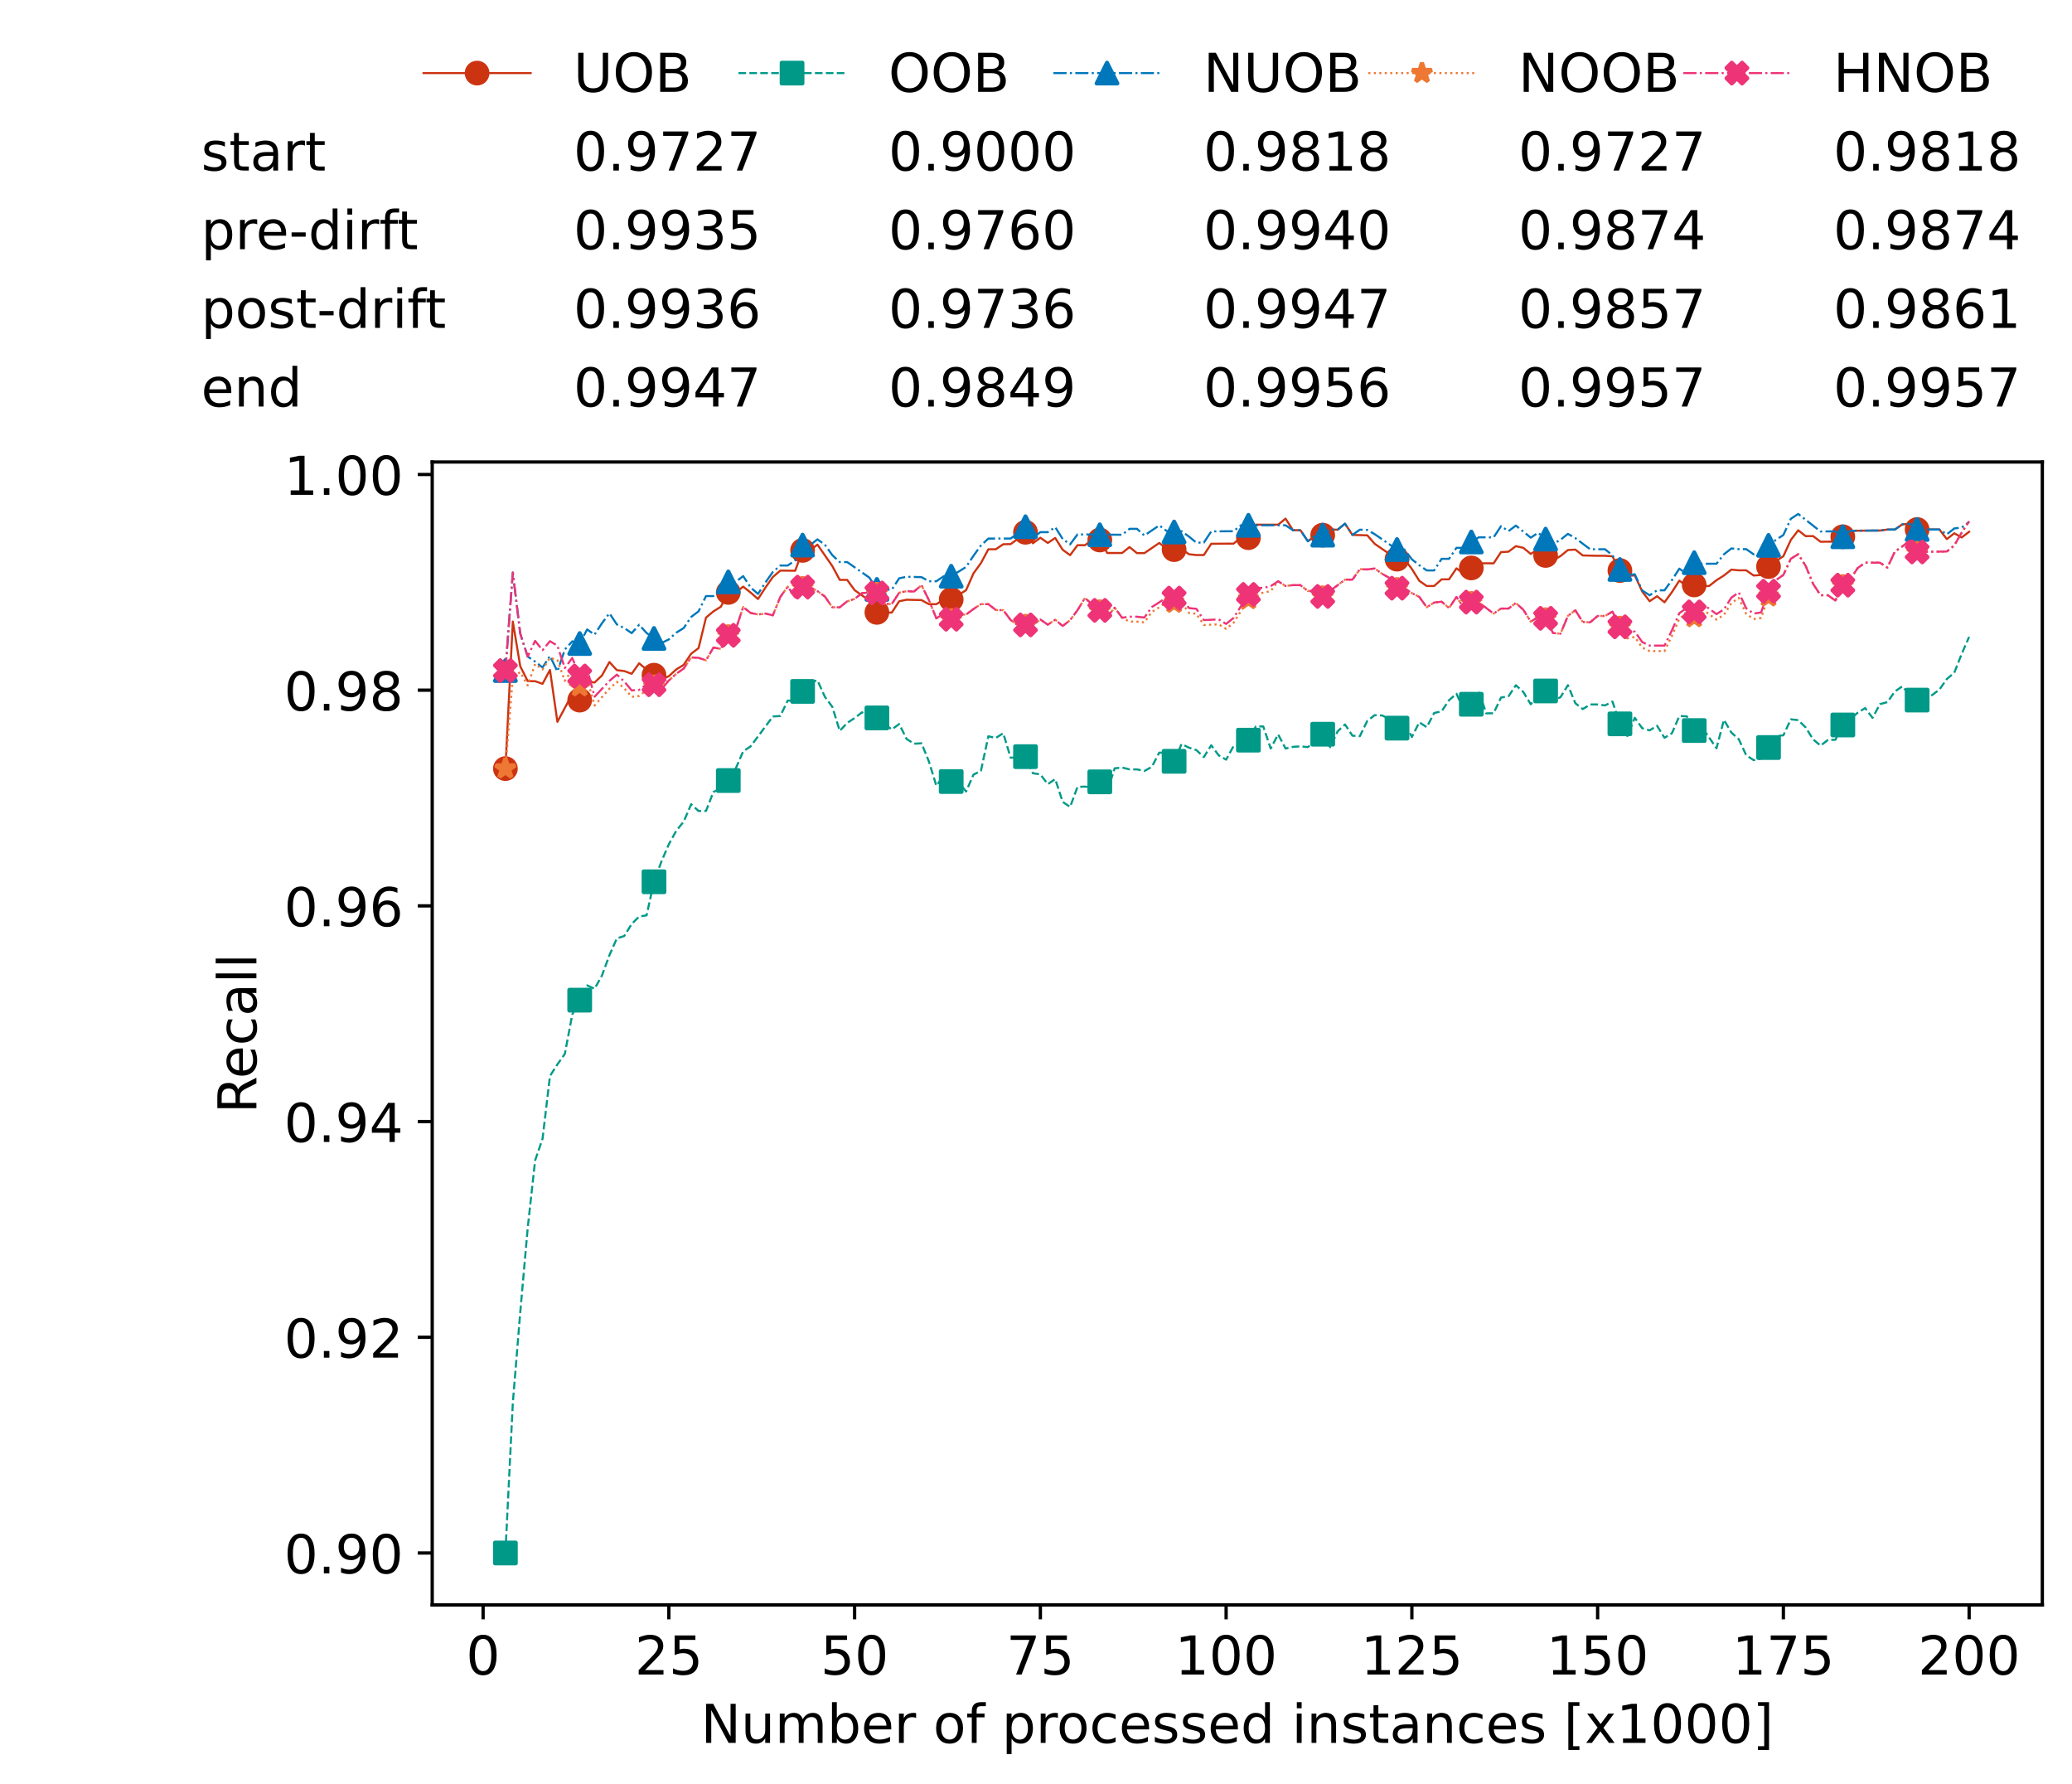 <?xml version="1.0" encoding="utf-8" standalone="no"?>
<!DOCTYPE svg PUBLIC "-//W3C//DTD SVG 1.1//EN"
  "http://www.w3.org/Graphics/SVG/1.1/DTD/svg11.dtd">
<!-- Created with matplotlib (https://matplotlib.org/) -->
<svg height="432.615pt" version="1.1" viewBox="0 0 502.65 432.615" width="502.65pt" xmlns="http://www.w3.org/2000/svg" xmlns:xlink="http://www.w3.org/1999/xlink">
 <defs>
  <style type="text/css">*{stroke-linecap:butt;stroke-linejoin:round;}</style>
 </defs>
 <g id="figure_1">
  <g id="patch_1">
   <path d="M 0 432.615 
L 502.65 432.615 
L 502.65 0 
L 0 0 
z
" style="fill:#ffffff;"/>
  </g>
  <g id="axes_1">
   <g id="patch_2">
    <path d="M 104.85 389.252 
L 495.45 389.252 
L 495.45 112.052 
L 104.85 112.052 
z
" style="fill:#ffffff;"/>
   </g>
   <g id="matplotlib.axis_1">
    <g id="xtick_1">
     <g id="line2d_1">
      <defs>
       <path d="M 0 0 
L 0 3.5 
" id="m0a4520ef65" style="stroke:#000000;stroke-width:0.8;"/>
      </defs>
      <g>
       <use style="stroke:#000000;stroke-width:0.8;" x="117.197" xlink:href="#m0a4520ef65" y="389.252"/>
      </g>
     </g>
     <g id="text_1">
      <!-- 0 -->
      <g transform="translate(113.061 406.13)scale(0.13 -0.13)">
       <defs>
        <path d="M 31.781 66.406 
Q 24.172 66.406 20.328 58.906 
Q 16.5 51.422 16.5 36.375 
Q 16.5 21.391 20.328 13.891 
Q 24.172 6.391 31.781 6.391 
Q 39.453 6.391 43.281 13.891 
Q 47.125 21.391 47.125 36.375 
Q 47.125 51.422 43.281 58.906 
Q 39.453 66.406 31.781 66.406 
z
M 31.781 74.219 
Q 44.047 74.219 50.516 64.516 
Q 56.984 54.828 56.984 36.375 
Q 56.984 17.969 50.516 8.266 
Q 44.047 -1.422 31.781 -1.422 
Q 19.531 -1.422 13.062 8.266 
Q 6.594 17.969 6.594 36.375 
Q 6.594 54.828 13.062 64.516 
Q 19.531 74.219 31.781 74.219 
z
" id="DejaVuSans-48"/>
       </defs>
       <use xlink:href="#DejaVuSans-48"/>
      </g>
     </g>
    </g>
    <g id="xtick_2">
     <g id="line2d_2">
      <g>
       <use style="stroke:#000000;stroke-width:0.8;" x="162.259" xlink:href="#m0a4520ef65" y="389.252"/>
      </g>
     </g>
     <g id="text_2">
      <!-- 25 -->
      <g transform="translate(153.988 406.13)scale(0.13 -0.13)">
       <defs>
        <path d="M 19.188 8.297 
L 53.609 8.297 
L 53.609 0 
L 7.328 0 
L 7.328 8.297 
Q 12.938 14.109 22.625 23.891 
Q 32.328 33.688 34.812 36.531 
Q 39.547 41.844 41.422 45.531 
Q 43.312 49.219 43.312 52.781 
Q 43.312 58.594 39.234 62.25 
Q 35.156 65.922 28.609 65.922 
Q 23.969 65.922 18.812 64.312 
Q 13.672 62.703 7.812 59.422 
L 7.812 69.391 
Q 13.766 71.781 18.938 73 
Q 24.125 74.219 28.422 74.219 
Q 39.75 74.219 46.484 68.547 
Q 53.219 62.891 53.219 53.422 
Q 53.219 48.922 51.531 44.891 
Q 49.859 40.875 45.406 35.406 
Q 44.188 33.984 37.641 27.219 
Q 31.109 20.453 19.188 8.297 
z
" id="DejaVuSans-50"/>
        <path d="M 10.797 72.906 
L 49.516 72.906 
L 49.516 64.594 
L 19.828 64.594 
L 19.828 46.734 
Q 21.969 47.469 24.109 47.828 
Q 26.266 48.188 28.422 48.188 
Q 40.625 48.188 47.75 41.5 
Q 54.891 34.812 54.891 23.391 
Q 54.891 11.625 47.562 5.094 
Q 40.234 -1.422 26.906 -1.422 
Q 22.312 -1.422 17.547 -0.641 
Q 12.797 0.141 7.719 1.703 
L 7.719 11.625 
Q 12.109 9.234 16.797 8.062 
Q 21.484 6.891 26.703 6.891 
Q 35.156 6.891 40.078 11.328 
Q 45.016 15.766 45.016 23.391 
Q 45.016 31 40.078 35.438 
Q 35.156 39.891 26.703 39.891 
Q 22.75 39.891 18.812 39.016 
Q 14.891 38.141 10.797 36.281 
z
" id="DejaVuSans-53"/>
       </defs>
       <use xlink:href="#DejaVuSans-50"/>
       <use x="63.623" xlink:href="#DejaVuSans-53"/>
      </g>
     </g>
    </g>
    <g id="xtick_3">
     <g id="line2d_3">
      <g>
       <use style="stroke:#000000;stroke-width:0.8;" x="207.322" xlink:href="#m0a4520ef65" y="389.252"/>
      </g>
     </g>
     <g id="text_3">
      <!-- 50 -->
      <g transform="translate(199.05 406.13)scale(0.13 -0.13)">
       <use xlink:href="#DejaVuSans-53"/>
       <use x="63.623" xlink:href="#DejaVuSans-48"/>
      </g>
     </g>
    </g>
    <g id="xtick_4">
     <g id="line2d_4">
      <g>
       <use style="stroke:#000000;stroke-width:0.8;" x="252.384" xlink:href="#m0a4520ef65" y="389.252"/>
      </g>
     </g>
     <g id="text_4">
      <!-- 75 -->
      <g transform="translate(244.113 406.13)scale(0.13 -0.13)">
       <defs>
        <path d="M 8.203 72.906 
L 55.078 72.906 
L 55.078 68.703 
L 28.609 0 
L 18.312 0 
L 43.219 64.594 
L 8.203 64.594 
z
" id="DejaVuSans-55"/>
       </defs>
       <use xlink:href="#DejaVuSans-55"/>
       <use x="63.623" xlink:href="#DejaVuSans-53"/>
      </g>
     </g>
    </g>
    <g id="xtick_5">
     <g id="line2d_5">
      <g>
       <use style="stroke:#000000;stroke-width:0.8;" x="297.446" xlink:href="#m0a4520ef65" y="389.252"/>
      </g>
     </g>
     <g id="text_5">
      <!-- 100 -->
      <g transform="translate(285.039 406.13)scale(0.13 -0.13)">
       <defs>
        <path d="M 12.406 8.297 
L 28.516 8.297 
L 28.516 63.922 
L 10.984 60.406 
L 10.984 69.391 
L 28.422 72.906 
L 38.281 72.906 
L 38.281 8.297 
L 54.391 8.297 
L 54.391 0 
L 12.406 0 
z
" id="DejaVuSans-49"/>
       </defs>
       <use xlink:href="#DejaVuSans-49"/>
       <use x="63.623" xlink:href="#DejaVuSans-48"/>
       <use x="127.246" xlink:href="#DejaVuSans-48"/>
      </g>
     </g>
    </g>
    <g id="xtick_6">
     <g id="line2d_6">
      <g>
       <use style="stroke:#000000;stroke-width:0.8;" x="342.509" xlink:href="#m0a4520ef65" y="389.252"/>
      </g>
     </g>
     <g id="text_6">
      <!-- 125 -->
      <g transform="translate(330.102 406.13)scale(0.13 -0.13)">
       <use xlink:href="#DejaVuSans-49"/>
       <use x="63.623" xlink:href="#DejaVuSans-50"/>
       <use x="127.246" xlink:href="#DejaVuSans-53"/>
      </g>
     </g>
    </g>
    <g id="xtick_7">
     <g id="line2d_7">
      <g>
       <use style="stroke:#000000;stroke-width:0.8;" x="387.571" xlink:href="#m0a4520ef65" y="389.252"/>
      </g>
     </g>
     <g id="text_7">
      <!-- 150 -->
      <g transform="translate(375.164 406.13)scale(0.13 -0.13)">
       <use xlink:href="#DejaVuSans-49"/>
       <use x="63.623" xlink:href="#DejaVuSans-53"/>
       <use x="127.246" xlink:href="#DejaVuSans-48"/>
      </g>
     </g>
    </g>
    <g id="xtick_8">
     <g id="line2d_8">
      <g>
       <use style="stroke:#000000;stroke-width:0.8;" x="432.633" xlink:href="#m0a4520ef65" y="389.252"/>
      </g>
     </g>
     <g id="text_8">
      <!-- 175 -->
      <g transform="translate(420.226 406.13)scale(0.13 -0.13)">
       <use xlink:href="#DejaVuSans-49"/>
       <use x="63.623" xlink:href="#DejaVuSans-55"/>
       <use x="127.246" xlink:href="#DejaVuSans-53"/>
      </g>
     </g>
    </g>
    <g id="xtick_9">
     <g id="line2d_9">
      <g>
       <use style="stroke:#000000;stroke-width:0.8;" x="477.695" xlink:href="#m0a4520ef65" y="389.252"/>
      </g>
     </g>
     <g id="text_9">
      <!-- 200 -->
      <g transform="translate(465.289 406.13)scale(0.13 -0.13)">
       <use xlink:href="#DejaVuSans-50"/>
       <use x="63.623" xlink:href="#DejaVuSans-48"/>
       <use x="127.246" xlink:href="#DejaVuSans-48"/>
      </g>
     </g>
    </g>
    <g id="text_10">
     <!-- Number of processed instances [x1000] -->
     <g transform="translate(170.025 422.711)scale(0.13 -0.13)">
      <defs>
       <path d="M 9.812 72.906 
L 23.094 72.906 
L 55.422 11.922 
L 55.422 72.906 
L 64.984 72.906 
L 64.984 0 
L 51.703 0 
L 19.391 60.984 
L 19.391 0 
L 9.812 0 
z
" id="DejaVuSans-78"/>
       <path d="M 8.5 21.578 
L 8.5 54.688 
L 17.484 54.688 
L 17.484 21.922 
Q 17.484 14.156 20.5 10.266 
Q 23.531 6.391 29.594 6.391 
Q 36.859 6.391 41.078 11.031 
Q 45.312 15.672 45.312 23.688 
L 45.312 54.688 
L 54.297 54.688 
L 54.297 0 
L 45.312 0 
L 45.312 8.406 
Q 42.047 3.422 37.719 1 
Q 33.406 -1.422 27.688 -1.422 
Q 18.266 -1.422 13.375 4.438 
Q 8.5 10.297 8.5 21.578 
z
M 31.109 56 
z
" id="DejaVuSans-117"/>
       <path d="M 52 44.188 
Q 55.375 50.25 60.062 53.125 
Q 64.75 56 71.094 56 
Q 79.641 56 84.281 50.016 
Q 88.922 44.047 88.922 33.016 
L 88.922 0 
L 79.891 0 
L 79.891 32.719 
Q 79.891 40.578 77.094 44.375 
Q 74.312 48.188 68.609 48.188 
Q 61.625 48.188 57.562 43.547 
Q 53.516 38.922 53.516 30.906 
L 53.516 0 
L 44.484 0 
L 44.484 32.719 
Q 44.484 40.625 41.703 44.406 
Q 38.922 48.188 33.109 48.188 
Q 26.219 48.188 22.156 43.531 
Q 18.109 38.875 18.109 30.906 
L 18.109 0 
L 9.078 0 
L 9.078 54.688 
L 18.109 54.688 
L 18.109 46.188 
Q 21.188 51.219 25.484 53.609 
Q 29.781 56 35.688 56 
Q 41.656 56 45.828 52.969 
Q 50 49.953 52 44.188 
z
" id="DejaVuSans-109"/>
       <path d="M 48.688 27.297 
Q 48.688 37.203 44.609 42.844 
Q 40.531 48.484 33.406 48.484 
Q 26.266 48.484 22.188 42.844 
Q 18.109 37.203 18.109 27.297 
Q 18.109 17.391 22.188 11.75 
Q 26.266 6.109 33.406 6.109 
Q 40.531 6.109 44.609 11.75 
Q 48.688 17.391 48.688 27.297 
z
M 18.109 46.391 
Q 20.953 51.266 25.266 53.625 
Q 29.594 56 35.594 56 
Q 45.562 56 51.781 48.094 
Q 58.016 40.188 58.016 27.297 
Q 58.016 14.406 51.781 6.484 
Q 45.562 -1.422 35.594 -1.422 
Q 29.594 -1.422 25.266 0.953 
Q 20.953 3.328 18.109 8.203 
L 18.109 0 
L 9.078 0 
L 9.078 75.984 
L 18.109 75.984 
z
" id="DejaVuSans-98"/>
       <path d="M 56.203 29.594 
L 56.203 25.203 
L 14.891 25.203 
Q 15.484 15.922 20.484 11.062 
Q 25.484 6.203 34.422 6.203 
Q 39.594 6.203 44.453 7.469 
Q 49.312 8.734 54.109 11.281 
L 54.109 2.781 
Q 49.266 0.734 44.188 -0.344 
Q 39.109 -1.422 33.891 -1.422 
Q 20.797 -1.422 13.156 6.188 
Q 5.516 13.812 5.516 26.812 
Q 5.516 40.234 12.766 48.109 
Q 20.016 56 32.328 56 
Q 43.359 56 49.781 48.891 
Q 56.203 41.797 56.203 29.594 
z
M 47.219 32.234 
Q 47.125 39.594 43.094 43.984 
Q 39.062 48.391 32.422 48.391 
Q 24.906 48.391 20.391 44.141 
Q 15.875 39.891 15.188 32.172 
z
" id="DejaVuSans-101"/>
       <path d="M 41.109 46.297 
Q 39.594 47.172 37.812 47.578 
Q 36.031 48 33.891 48 
Q 26.266 48 22.188 43.047 
Q 18.109 38.094 18.109 28.812 
L 18.109 0 
L 9.078 0 
L 9.078 54.688 
L 18.109 54.688 
L 18.109 46.188 
Q 20.953 51.172 25.484 53.578 
Q 30.031 56 36.531 56 
Q 37.453 56 38.578 55.875 
Q 39.703 55.766 41.062 55.516 
z
" id="DejaVuSans-114"/>
       <path id="DejaVuSans-32"/>
       <path d="M 30.609 48.391 
Q 23.391 48.391 19.188 42.75 
Q 14.984 37.109 14.984 27.297 
Q 14.984 17.484 19.156 11.844 
Q 23.344 6.203 30.609 6.203 
Q 37.797 6.203 41.984 11.859 
Q 46.188 17.531 46.188 27.297 
Q 46.188 37.016 41.984 42.703 
Q 37.797 48.391 30.609 48.391 
z
M 30.609 56 
Q 42.328 56 49.016 48.375 
Q 55.719 40.766 55.719 27.297 
Q 55.719 13.875 49.016 6.219 
Q 42.328 -1.422 30.609 -1.422 
Q 18.844 -1.422 12.172 6.219 
Q 5.516 13.875 5.516 27.297 
Q 5.516 40.766 12.172 48.375 
Q 18.844 56 30.609 56 
z
" id="DejaVuSans-111"/>
       <path d="M 37.109 75.984 
L 37.109 68.5 
L 28.516 68.5 
Q 23.688 68.5 21.797 66.547 
Q 19.922 64.594 19.922 59.516 
L 19.922 54.688 
L 34.719 54.688 
L 34.719 47.703 
L 19.922 47.703 
L 19.922 0 
L 10.891 0 
L 10.891 47.703 
L 2.297 47.703 
L 2.297 54.688 
L 10.891 54.688 
L 10.891 58.5 
Q 10.891 67.625 15.141 71.797 
Q 19.391 75.984 28.609 75.984 
z
" id="DejaVuSans-102"/>
       <path d="M 18.109 8.203 
L 18.109 -20.797 
L 9.078 -20.797 
L 9.078 54.688 
L 18.109 54.688 
L 18.109 46.391 
Q 20.953 51.266 25.266 53.625 
Q 29.594 56 35.594 56 
Q 45.562 56 51.781 48.094 
Q 58.016 40.188 58.016 27.297 
Q 58.016 14.406 51.781 6.484 
Q 45.562 -1.422 35.594 -1.422 
Q 29.594 -1.422 25.266 0.953 
Q 20.953 3.328 18.109 8.203 
z
M 48.688 27.297 
Q 48.688 37.203 44.609 42.844 
Q 40.531 48.484 33.406 48.484 
Q 26.266 48.484 22.188 42.844 
Q 18.109 37.203 18.109 27.297 
Q 18.109 17.391 22.188 11.75 
Q 26.266 6.109 33.406 6.109 
Q 40.531 6.109 44.609 11.75 
Q 48.688 17.391 48.688 27.297 
z
" id="DejaVuSans-112"/>
       <path d="M 48.781 52.594 
L 48.781 44.188 
Q 44.969 46.297 41.141 47.344 
Q 37.312 48.391 33.406 48.391 
Q 24.656 48.391 19.812 42.844 
Q 14.984 37.312 14.984 27.297 
Q 14.984 17.281 19.812 11.734 
Q 24.656 6.203 33.406 6.203 
Q 37.312 6.203 41.141 7.25 
Q 44.969 8.297 48.781 10.406 
L 48.781 2.094 
Q 45.016 0.344 40.984 -0.531 
Q 36.969 -1.422 32.422 -1.422 
Q 20.062 -1.422 12.781 6.344 
Q 5.516 14.109 5.516 27.297 
Q 5.516 40.672 12.859 48.328 
Q 20.219 56 33.016 56 
Q 37.156 56 41.109 55.141 
Q 45.062 54.297 48.781 52.594 
z
" id="DejaVuSans-99"/>
       <path d="M 44.281 53.078 
L 44.281 44.578 
Q 40.484 46.531 36.375 47.5 
Q 32.281 48.484 27.875 48.484 
Q 21.188 48.484 17.844 46.438 
Q 14.5 44.391 14.5 40.281 
Q 14.5 37.156 16.891 35.375 
Q 19.281 33.594 26.516 31.984 
L 29.594 31.297 
Q 39.156 29.25 43.188 25.516 
Q 47.219 21.781 47.219 15.094 
Q 47.219 7.469 41.188 3.016 
Q 35.156 -1.422 24.609 -1.422 
Q 20.219 -1.422 15.453 -0.562 
Q 10.688 0.297 5.422 2 
L 5.422 11.281 
Q 10.406 8.688 15.234 7.391 
Q 20.062 6.109 24.812 6.109 
Q 31.156 6.109 34.562 8.281 
Q 37.984 10.453 37.984 14.406 
Q 37.984 18.062 35.516 20.016 
Q 33.062 21.969 24.703 23.781 
L 21.578 24.516 
Q 13.234 26.266 9.516 29.906 
Q 5.812 33.547 5.812 39.891 
Q 5.812 47.609 11.281 51.797 
Q 16.75 56 26.812 56 
Q 31.781 56 36.172 55.266 
Q 40.578 54.547 44.281 53.078 
z
" id="DejaVuSans-115"/>
       <path d="M 45.406 46.391 
L 45.406 75.984 
L 54.391 75.984 
L 54.391 0 
L 45.406 0 
L 45.406 8.203 
Q 42.578 3.328 38.25 0.953 
Q 33.938 -1.422 27.875 -1.422 
Q 17.969 -1.422 11.734 6.484 
Q 5.516 14.406 5.516 27.297 
Q 5.516 40.188 11.734 48.094 
Q 17.969 56 27.875 56 
Q 33.938 56 38.25 53.625 
Q 42.578 51.266 45.406 46.391 
z
M 14.797 27.297 
Q 14.797 17.391 18.875 11.75 
Q 22.953 6.109 30.078 6.109 
Q 37.203 6.109 41.297 11.75 
Q 45.406 17.391 45.406 27.297 
Q 45.406 37.203 41.297 42.844 
Q 37.203 48.484 30.078 48.484 
Q 22.953 48.484 18.875 42.844 
Q 14.797 37.203 14.797 27.297 
z
" id="DejaVuSans-100"/>
       <path d="M 9.422 54.688 
L 18.406 54.688 
L 18.406 0 
L 9.422 0 
z
M 9.422 75.984 
L 18.406 75.984 
L 18.406 64.594 
L 9.422 64.594 
z
" id="DejaVuSans-105"/>
       <path d="M 54.891 33.016 
L 54.891 0 
L 45.906 0 
L 45.906 32.719 
Q 45.906 40.484 42.875 44.328 
Q 39.844 48.188 33.797 48.188 
Q 26.516 48.188 22.312 43.547 
Q 18.109 38.922 18.109 30.906 
L 18.109 0 
L 9.078 0 
L 9.078 54.688 
L 18.109 54.688 
L 18.109 46.188 
Q 21.344 51.125 25.703 53.562 
Q 30.078 56 35.797 56 
Q 45.219 56 50.047 50.172 
Q 54.891 44.344 54.891 33.016 
z
" id="DejaVuSans-110"/>
       <path d="M 18.312 70.219 
L 18.312 54.688 
L 36.812 54.688 
L 36.812 47.703 
L 18.312 47.703 
L 18.312 18.016 
Q 18.312 11.328 20.141 9.422 
Q 21.969 7.516 27.594 7.516 
L 36.812 7.516 
L 36.812 0 
L 27.594 0 
Q 17.188 0 13.234 3.875 
Q 9.281 7.766 9.281 18.016 
L 9.281 47.703 
L 2.688 47.703 
L 2.688 54.688 
L 9.281 54.688 
L 9.281 70.219 
z
" id="DejaVuSans-116"/>
       <path d="M 34.281 27.484 
Q 23.391 27.484 19.188 25 
Q 14.984 22.516 14.984 16.5 
Q 14.984 11.719 18.141 8.906 
Q 21.297 6.109 26.703 6.109 
Q 34.188 6.109 38.703 11.406 
Q 43.219 16.703 43.219 25.484 
L 43.219 27.484 
z
M 52.203 31.203 
L 52.203 0 
L 43.219 0 
L 43.219 8.297 
Q 40.141 3.328 35.547 0.953 
Q 30.953 -1.422 24.312 -1.422 
Q 15.922 -1.422 10.953 3.297 
Q 6 8.016 6 15.922 
Q 6 25.141 12.172 29.828 
Q 18.359 34.516 30.609 34.516 
L 43.219 34.516 
L 43.219 35.406 
Q 43.219 41.609 39.141 45 
Q 35.062 48.391 27.688 48.391 
Q 23 48.391 18.547 47.266 
Q 14.109 46.141 10.016 43.891 
L 10.016 52.203 
Q 14.938 54.109 19.578 55.047 
Q 24.219 56 28.609 56 
Q 40.484 56 46.344 49.844 
Q 52.203 43.703 52.203 31.203 
z
" id="DejaVuSans-97"/>
       <path d="M 8.594 75.984 
L 29.297 75.984 
L 29.297 69 
L 17.578 69 
L 17.578 -6.203 
L 29.297 -6.203 
L 29.297 -13.188 
L 8.594 -13.188 
z
" id="DejaVuSans-91"/>
       <path d="M 54.891 54.688 
L 35.109 28.078 
L 55.906 0 
L 45.312 0 
L 29.391 21.484 
L 13.484 0 
L 2.875 0 
L 24.125 28.609 
L 4.688 54.688 
L 15.281 54.688 
L 29.781 35.203 
L 44.281 54.688 
z
" id="DejaVuSans-120"/>
       <path d="M 30.422 75.984 
L 30.422 -13.188 
L 9.719 -13.188 
L 9.719 -6.203 
L 21.391 -6.203 
L 21.391 69 
L 9.719 69 
L 9.719 75.984 
z
" id="DejaVuSans-93"/>
      </defs>
      <use xlink:href="#DejaVuSans-78"/>
      <use x="74.805" xlink:href="#DejaVuSans-117"/>
      <use x="138.184" xlink:href="#DejaVuSans-109"/>
      <use x="235.596" xlink:href="#DejaVuSans-98"/>
      <use x="299.072" xlink:href="#DejaVuSans-101"/>
      <use x="360.596" xlink:href="#DejaVuSans-114"/>
      <use x="401.709" xlink:href="#DejaVuSans-32"/>
      <use x="433.496" xlink:href="#DejaVuSans-111"/>
      <use x="494.678" xlink:href="#DejaVuSans-102"/>
      <use x="529.883" xlink:href="#DejaVuSans-32"/>
      <use x="561.67" xlink:href="#DejaVuSans-112"/>
      <use x="625.146" xlink:href="#DejaVuSans-114"/>
      <use x="664.01" xlink:href="#DejaVuSans-111"/>
      <use x="725.191" xlink:href="#DejaVuSans-99"/>
      <use x="780.172" xlink:href="#DejaVuSans-101"/>
      <use x="841.695" xlink:href="#DejaVuSans-115"/>
      <use x="893.795" xlink:href="#DejaVuSans-115"/>
      <use x="945.895" xlink:href="#DejaVuSans-101"/>
      <use x="1007.418" xlink:href="#DejaVuSans-100"/>
      <use x="1070.895" xlink:href="#DejaVuSans-32"/>
      <use x="1102.682" xlink:href="#DejaVuSans-105"/>
      <use x="1130.465" xlink:href="#DejaVuSans-110"/>
      <use x="1193.844" xlink:href="#DejaVuSans-115"/>
      <use x="1245.943" xlink:href="#DejaVuSans-116"/>
      <use x="1285.152" xlink:href="#DejaVuSans-97"/>
      <use x="1346.432" xlink:href="#DejaVuSans-110"/>
      <use x="1409.811" xlink:href="#DejaVuSans-99"/>
      <use x="1464.791" xlink:href="#DejaVuSans-101"/>
      <use x="1526.314" xlink:href="#DejaVuSans-115"/>
      <use x="1578.414" xlink:href="#DejaVuSans-32"/>
      <use x="1610.201" xlink:href="#DejaVuSans-91"/>
      <use x="1649.215" xlink:href="#DejaVuSans-120"/>
      <use x="1708.395" xlink:href="#DejaVuSans-49"/>
      <use x="1772.018" xlink:href="#DejaVuSans-48"/>
      <use x="1835.641" xlink:href="#DejaVuSans-48"/>
      <use x="1899.264" xlink:href="#DejaVuSans-48"/>
      <use x="1962.887" xlink:href="#DejaVuSans-93"/>
     </g>
    </g>
   </g>
   <g id="matplotlib.axis_2">
    <g id="ytick_1">
     <g id="line2d_10">
      <defs>
       <path d="M 0 0 
L -3.5 0 
" id="m3282112030" style="stroke:#000000;stroke-width:0.8;"/>
      </defs>
      <g>
       <use style="stroke:#000000;stroke-width:0.8;" x="104.85" xlink:href="#m3282112030" y="376.652"/>
      </g>
     </g>
     <g id="text_11">
      <!-- 0.90 -->
      <g transform="translate(68.905 381.591)scale(0.13 -0.13)">
       <defs>
        <path d="M 10.688 12.406 
L 21 12.406 
L 21 0 
L 10.688 0 
z
" id="DejaVuSans-46"/>
        <path d="M 10.984 1.516 
L 10.984 10.5 
Q 14.703 8.734 18.5 7.812 
Q 22.312 6.891 25.984 6.891 
Q 35.75 6.891 40.891 13.453 
Q 46.047 20.016 46.781 33.406 
Q 43.953 29.203 39.594 26.953 
Q 35.25 24.703 29.984 24.703 
Q 19.047 24.703 12.672 31.312 
Q 6.297 37.938 6.297 49.422 
Q 6.297 60.641 12.938 67.422 
Q 19.578 74.219 30.609 74.219 
Q 43.266 74.219 49.922 64.516 
Q 56.594 54.828 56.594 36.375 
Q 56.594 19.141 48.406 8.859 
Q 40.234 -1.422 26.422 -1.422 
Q 22.703 -1.422 18.891 -0.688 
Q 15.094 0.047 10.984 1.516 
z
M 30.609 32.422 
Q 37.25 32.422 41.125 36.953 
Q 45.016 41.5 45.016 49.422 
Q 45.016 57.281 41.125 61.844 
Q 37.25 66.406 30.609 66.406 
Q 23.969 66.406 20.094 61.844 
Q 16.219 57.281 16.219 49.422 
Q 16.219 41.5 20.094 36.953 
Q 23.969 32.422 30.609 32.422 
z
" id="DejaVuSans-57"/>
       </defs>
       <use xlink:href="#DejaVuSans-48"/>
       <use x="63.623" xlink:href="#DejaVuSans-46"/>
       <use x="95.41" xlink:href="#DejaVuSans-57"/>
       <use x="159.033" xlink:href="#DejaVuSans-48"/>
      </g>
     </g>
    </g>
    <g id="ytick_2">
     <g id="line2d_11">
      <g>
       <use style="stroke:#000000;stroke-width:0.8;" x="104.85" xlink:href="#m3282112030" y="324.337"/>
      </g>
     </g>
     <g id="text_12">
      <!-- 0.92 -->
      <g transform="translate(68.905 329.276)scale(0.13 -0.13)">
       <use xlink:href="#DejaVuSans-48"/>
       <use x="63.623" xlink:href="#DejaVuSans-46"/>
       <use x="95.41" xlink:href="#DejaVuSans-57"/>
       <use x="159.033" xlink:href="#DejaVuSans-50"/>
      </g>
     </g>
    </g>
    <g id="ytick_3">
     <g id="line2d_12">
      <g>
       <use style="stroke:#000000;stroke-width:0.8;" x="104.85" xlink:href="#m3282112030" y="272.022"/>
      </g>
     </g>
     <g id="text_13">
      <!-- 0.94 -->
      <g transform="translate(68.905 276.961)scale(0.13 -0.13)">
       <defs>
        <path d="M 37.797 64.312 
L 12.891 25.391 
L 37.797 25.391 
z
M 35.203 72.906 
L 47.609 72.906 
L 47.609 25.391 
L 58.016 25.391 
L 58.016 17.188 
L 47.609 17.188 
L 47.609 0 
L 37.797 0 
L 37.797 17.188 
L 4.891 17.188 
L 4.891 26.703 
z
" id="DejaVuSans-52"/>
       </defs>
       <use xlink:href="#DejaVuSans-48"/>
       <use x="63.623" xlink:href="#DejaVuSans-46"/>
       <use x="95.41" xlink:href="#DejaVuSans-57"/>
       <use x="159.033" xlink:href="#DejaVuSans-52"/>
      </g>
     </g>
    </g>
    <g id="ytick_4">
     <g id="line2d_13">
      <g>
       <use style="stroke:#000000;stroke-width:0.8;" x="104.85" xlink:href="#m3282112030" y="219.707"/>
      </g>
     </g>
     <g id="text_14">
      <!-- 0.96 -->
      <g transform="translate(68.905 224.646)scale(0.13 -0.13)">
       <defs>
        <path d="M 33.016 40.375 
Q 26.375 40.375 22.484 35.828 
Q 18.609 31.297 18.609 23.391 
Q 18.609 15.531 22.484 10.953 
Q 26.375 6.391 33.016 6.391 
Q 39.656 6.391 43.531 10.953 
Q 47.406 15.531 47.406 23.391 
Q 47.406 31.297 43.531 35.828 
Q 39.656 40.375 33.016 40.375 
z
M 52.594 71.297 
L 52.594 62.312 
Q 48.875 64.062 45.094 64.984 
Q 41.312 65.922 37.594 65.922 
Q 27.828 65.922 22.672 59.328 
Q 17.531 52.734 16.797 39.406 
Q 19.672 43.656 24.016 45.922 
Q 28.375 48.188 33.594 48.188 
Q 44.578 48.188 50.953 41.516 
Q 57.328 34.859 57.328 23.391 
Q 57.328 12.156 50.688 5.359 
Q 44.047 -1.422 33.016 -1.422 
Q 20.359 -1.422 13.672 8.266 
Q 6.984 17.969 6.984 36.375 
Q 6.984 53.656 15.188 63.938 
Q 23.391 74.219 37.203 74.219 
Q 40.922 74.219 44.703 73.484 
Q 48.484 72.75 52.594 71.297 
z
" id="DejaVuSans-54"/>
       </defs>
       <use xlink:href="#DejaVuSans-48"/>
       <use x="63.623" xlink:href="#DejaVuSans-46"/>
       <use x="95.41" xlink:href="#DejaVuSans-57"/>
       <use x="159.033" xlink:href="#DejaVuSans-54"/>
      </g>
     </g>
    </g>
    <g id="ytick_5">
     <g id="line2d_14">
      <g>
       <use style="stroke:#000000;stroke-width:0.8;" x="104.85" xlink:href="#m3282112030" y="167.392"/>
      </g>
     </g>
     <g id="text_15">
      <!-- 0.98 -->
      <g transform="translate(68.905 172.331)scale(0.13 -0.13)">
       <defs>
        <path d="M 31.781 34.625 
Q 24.75 34.625 20.719 30.859 
Q 16.703 27.094 16.703 20.516 
Q 16.703 13.922 20.719 10.156 
Q 24.75 6.391 31.781 6.391 
Q 38.812 6.391 42.859 10.172 
Q 46.922 13.969 46.922 20.516 
Q 46.922 27.094 42.891 30.859 
Q 38.875 34.625 31.781 34.625 
z
M 21.922 38.812 
Q 15.578 40.375 12.031 44.719 
Q 8.5 49.078 8.5 55.328 
Q 8.5 64.062 14.719 69.141 
Q 20.953 74.219 31.781 74.219 
Q 42.672 74.219 48.875 69.141 
Q 55.078 64.062 55.078 55.328 
Q 55.078 49.078 51.531 44.719 
Q 48 40.375 41.703 38.812 
Q 48.828 37.156 52.797 32.312 
Q 56.781 27.484 56.781 20.516 
Q 56.781 9.906 50.312 4.234 
Q 43.844 -1.422 31.781 -1.422 
Q 19.734 -1.422 13.25 4.234 
Q 6.781 9.906 6.781 20.516 
Q 6.781 27.484 10.781 32.312 
Q 14.797 37.156 21.922 38.812 
z
M 18.312 54.391 
Q 18.312 48.734 21.844 45.562 
Q 25.391 42.391 31.781 42.391 
Q 38.141 42.391 41.719 45.562 
Q 45.312 48.734 45.312 54.391 
Q 45.312 60.062 41.719 63.234 
Q 38.141 66.406 31.781 66.406 
Q 25.391 66.406 21.844 63.234 
Q 18.312 60.062 18.312 54.391 
z
" id="DejaVuSans-56"/>
       </defs>
       <use xlink:href="#DejaVuSans-48"/>
       <use x="63.623" xlink:href="#DejaVuSans-46"/>
       <use x="95.41" xlink:href="#DejaVuSans-57"/>
       <use x="159.033" xlink:href="#DejaVuSans-56"/>
      </g>
     </g>
    </g>
    <g id="ytick_6">
     <g id="line2d_15">
      <g>
       <use style="stroke:#000000;stroke-width:0.8;" x="104.85" xlink:href="#m3282112030" y="115.078"/>
      </g>
     </g>
     <g id="text_16">
      <!-- 1.00 -->
      <g transform="translate(68.905 120.017)scale(0.13 -0.13)">
       <use xlink:href="#DejaVuSans-49"/>
       <use x="63.623" xlink:href="#DejaVuSans-46"/>
       <use x="95.41" xlink:href="#DejaVuSans-48"/>
       <use x="159.033" xlink:href="#DejaVuSans-48"/>
      </g>
     </g>
    </g>
    <g id="text_17">
     <!-- Recall -->
     <g transform="translate(62.201 270.044)rotate(-90)scale(0.13 -0.13)">
      <defs>
       <path d="M 44.391 34.188 
Q 47.562 33.109 50.562 29.594 
Q 53.562 26.078 56.594 19.922 
L 66.609 0 
L 56 0 
L 46.688 18.703 
Q 43.062 26.031 39.672 28.422 
Q 36.281 30.812 30.422 30.812 
L 19.672 30.812 
L 19.672 0 
L 9.812 0 
L 9.812 72.906 
L 32.078 72.906 
Q 44.578 72.906 50.734 67.672 
Q 56.891 62.453 56.891 51.906 
Q 56.891 45.016 53.688 40.469 
Q 50.484 35.938 44.391 34.188 
z
M 19.672 64.797 
L 19.672 38.922 
L 32.078 38.922 
Q 39.203 38.922 42.844 42.219 
Q 46.484 45.516 46.484 51.906 
Q 46.484 58.297 42.844 61.547 
Q 39.203 64.797 32.078 64.797 
z
" id="DejaVuSans-82"/>
       <path d="M 9.422 75.984 
L 18.406 75.984 
L 18.406 0 
L 9.422 0 
z
" id="DejaVuSans-108"/>
      </defs>
      <use xlink:href="#DejaVuSans-82"/>
      <use x="64.982" xlink:href="#DejaVuSans-101"/>
      <use x="126.506" xlink:href="#DejaVuSans-99"/>
      <use x="181.486" xlink:href="#DejaVuSans-97"/>
      <use x="242.766" xlink:href="#DejaVuSans-108"/>
      <use x="270.549" xlink:href="#DejaVuSans-108"/>
     </g>
    </g>
   </g>
   <g id="line2d_16"/>
   <g id="line2d_17"/>
   <g id="line2d_18"/>
   <g id="line2d_19"/>
   <g id="line2d_20"/>
   <g id="line2d_21">
    <path clip-path="url(#pb8fff56760)" d="M 122.605 186.416 
L 124.407 150.747 
L 126.21 161.603 
L 128.012 165.179 
L 129.815 165.219 
L 131.617 165.851 
L 133.419 162.49 
L 135.222 175.071 
L 138.827 168.334 
L 140.629 169.806 
L 142.432 165.245 
L 144.234 165.535 
L 146.037 163.818 
L 147.839 160.569 
L 149.642 162.534 
L 151.444 162.759 
L 153.247 163.413 
L 155.049 160.869 
L 156.852 162.389 
L 158.654 163.757 
L 160.457 164.885 
L 162.259 163.988 
L 164.062 162.353 
L 165.864 161.244 
L 167.667 158.547 
L 169.469 157.185 
L 171.272 149.782 
L 173.074 148.279 
L 174.877 147.151 
L 176.679 143.679 
L 178.482 143.679 
L 180.284 142.277 
L 182.087 143.709 
L 183.889 145.285 
L 185.692 142.502 
L 187.494 139.937 
L 189.297 138.387 
L 192.902 138.424 
L 194.704 133.488 
L 196.507 133.498 
L 198.309 132.092 
L 201.914 137.29 
L 203.717 140.643 
L 205.519 140.643 
L 207.322 143.134 
L 210.927 145.678 
L 212.729 148.521 
L 216.334 148.574 
L 218.137 145.821 
L 219.939 145.456 
L 223.544 145.54 
L 225.347 146.54 
L 227.149 146.54 
L 228.952 145.39 
L 230.754 145.39 
L 234.359 143.145 
L 236.162 139.058 
L 237.964 136.571 
L 239.767 133.218 
L 241.569 133.218 
L 243.372 131.996 
L 245.174 131.963 
L 246.976 130.642 
L 248.779 129.094 
L 250.581 131.763 
L 252.384 130.414 
L 254.186 131.684 
L 255.989 130.473 
L 257.791 133.33 
L 259.594 134.651 
L 261.396 132.229 
L 263.199 132.229 
L 265.001 130.969 
L 266.804 130.969 
L 268.606 134.121 
L 272.211 134.121 
L 274.014 132.684 
L 275.816 134.153 
L 277.619 134.153 
L 281.224 131.694 
L 283.026 133.057 
L 284.829 133.301 
L 286.631 133.123 
L 288.434 134.418 
L 290.236 134.617 
L 292.039 134.617 
L 293.841 131.883 
L 299.249 131.844 
L 301.051 130.407 
L 302.854 130.407 
L 304.656 127.256 
L 310.064 127.256 
L 311.866 125.786 
L 313.669 128.599 
L 315.471 128.599 
L 317.274 131.268 
L 319.076 129.906 
L 320.879 129.789 
L 322.681 128.425 
L 324.484 128.478 
L 326.286 127.009 
L 328.089 129.733 
L 331.694 129.838 
L 333.496 131.897 
L 337.101 134.381 
L 338.904 135.615 
L 340.706 135.615 
L 342.509 137.993 
L 344.311 140.867 
L 346.114 142.125 
L 347.916 142.125 
L 349.719 140.512 
L 351.521 140.512 
L 353.324 137.843 
L 355.126 139.164 
L 356.928 137.743 
L 358.731 136.615 
L 362.336 136.629 
L 364.138 133.904 
L 365.941 133.808 
L 367.743 132.459 
L 369.546 132.867 
L 371.348 134.355 
L 373.151 133.166 
L 374.953 134.715 
L 376.756 135.904 
L 378.558 134.874 
L 380.361 133.406 
L 382.163 133.296 
L 383.966 134.717 
L 387.571 134.8 
L 389.373 134.8 
L 391.176 134.932 
L 392.978 138.374 
L 394.781 139.708 
L 396.583 139.535 
L 398.386 143.458 
L 400.188 145.815 
L 401.991 144.604 
L 403.793 146.074 
L 405.596 143.606 
L 407.398 140.823 
L 409.201 142.158 
L 411.003 141.866 
L 412.806 142.13 
L 414.608 142.13 
L 416.411 140.724 
L 418.213 139.577 
L 420.016 138.155 
L 421.818 138.326 
L 423.621 138.326 
L 425.423 139.584 
L 427.226 139.452 
L 429.028 137.416 
L 430.831 136.082 
L 432.633 134.893 
L 434.436 130.969 
L 436.238 128.613 
L 438.041 130.034 
L 439.843 130.018 
L 441.646 131.394 
L 445.251 131.355 
L 447.053 130.185 
L 448.856 128.732 
L 454.263 128.678 
L 456.066 128.678 
L 457.868 128.436 
L 459.671 128.436 
L 461.473 127.178 
L 463.276 127.046 
L 465.078 128.423 
L 470.485 128.423 
L 472.288 130.758 
L 474.09 129.337 
L 475.893 130.351 
L 477.695 128.974 
L 477.695 128.974 
" style="fill:none;stroke:#cc3311;stroke-linecap:square;stroke-width:0.5;"/>
    <defs>
     <path d="M 0 2.5 
C 0.663 2.5 1.299 2.237 1.768 1.768 
C 2.237 1.299 2.5 0.663 2.5 0 
C 2.5 -0.663 2.237 -1.299 1.768 -1.768 
C 1.299 -2.237 0.663 -2.5 0 -2.5 
C -0.663 -2.5 -1.299 -2.237 -1.768 -1.768 
C -2.237 -1.299 -2.5 -0.663 -2.5 0 
C -2.5 0.663 -2.237 1.299 -1.768 1.768 
C -1.299 2.237 -0.663 2.5 0 2.5 
z
" id="m7987840251" style="stroke:#cc3311;"/>
    </defs>
    <g clip-path="url(#pb8fff56760)">
     <use style="fill:#cc3311;stroke:#cc3311;" x="122.605" xlink:href="#m7987840251" y="186.416"/>
     <use style="fill:#cc3311;stroke:#cc3311;" x="140.629" xlink:href="#m7987840251" y="169.806"/>
     <use style="fill:#cc3311;stroke:#cc3311;" x="158.654" xlink:href="#m7987840251" y="163.757"/>
     <use style="fill:#cc3311;stroke:#cc3311;" x="176.679" xlink:href="#m7987840251" y="143.679"/>
     <use style="fill:#cc3311;stroke:#cc3311;" x="194.704" xlink:href="#m7987840251" y="133.488"/>
     <use style="fill:#cc3311;stroke:#cc3311;" x="212.729" xlink:href="#m7987840251" y="148.521"/>
     <use style="fill:#cc3311;stroke:#cc3311;" x="230.754" xlink:href="#m7987840251" y="145.39"/>
     <use style="fill:#cc3311;stroke:#cc3311;" x="248.779" xlink:href="#m7987840251" y="129.094"/>
     <use style="fill:#cc3311;stroke:#cc3311;" x="266.804" xlink:href="#m7987840251" y="130.969"/>
     <use style="fill:#cc3311;stroke:#cc3311;" x="284.829" xlink:href="#m7987840251" y="133.301"/>
     <use style="fill:#cc3311;stroke:#cc3311;" x="302.854" xlink:href="#m7987840251" y="130.407"/>
     <use style="fill:#cc3311;stroke:#cc3311;" x="320.879" xlink:href="#m7987840251" y="129.789"/>
     <use style="fill:#cc3311;stroke:#cc3311;" x="338.904" xlink:href="#m7987840251" y="135.615"/>
     <use style="fill:#cc3311;stroke:#cc3311;" x="356.928" xlink:href="#m7987840251" y="137.743"/>
     <use style="fill:#cc3311;stroke:#cc3311;" x="374.953" xlink:href="#m7987840251" y="134.715"/>
     <use style="fill:#cc3311;stroke:#cc3311;" x="392.978" xlink:href="#m7987840251" y="138.374"/>
     <use style="fill:#cc3311;stroke:#cc3311;" x="411.003" xlink:href="#m7987840251" y="141.866"/>
     <use style="fill:#cc3311;stroke:#cc3311;" x="429.028" xlink:href="#m7987840251" y="137.416"/>
     <use style="fill:#cc3311;stroke:#cc3311;" x="447.053" xlink:href="#m7987840251" y="130.185"/>
     <use style="fill:#cc3311;stroke:#cc3311;" x="465.078" xlink:href="#m7987840251" y="128.423"/>
    </g>
   </g>
   <g id="line2d_22"/>
   <g id="line2d_23"/>
   <g id="line2d_24"/>
   <g id="line2d_25"/>
   <g id="line2d_26">
    <path clip-path="url(#pb8fff56760)" d="M 122.605 376.652 
L 124.407 340.247 
L 126.21 318.264 
L 128.012 297.883 
L 129.815 281.443 
L 131.617 276.187 
L 133.419 260.957 
L 135.222 258.145 
L 137.024 255.611 
L 138.827 246.068 
L 142.432 238.984 
L 144.234 239.824 
L 146.037 236.575 
L 147.839 231.675 
L 149.642 227.593 
L 151.444 227.009 
L 153.247 224.093 
L 155.049 222.289 
L 156.852 222.007 
L 158.654 213.864 
L 160.457 208.936 
L 162.259 204.748 
L 164.062 201.477 
L 165.864 199.259 
L 167.667 195.057 
L 169.469 196.692 
L 171.272 196.678 
L 173.074 192.071 
L 174.877 191.269 
L 176.679 189.308 
L 178.482 186.384 
L 180.284 182.233 
L 182.087 181.023 
L 187.494 173.773 
L 189.297 173.644 
L 191.099 169.907 
L 192.902 169.957 
L 196.507 165.455 
L 198.309 165.008 
L 200.112 169.007 
L 201.914 171.426 
L 203.717 177.27 
L 205.519 175.332 
L 207.322 174.16 
L 209.124 172.754 
L 210.927 173.943 
L 212.729 174.117 
L 216.334 176.919 
L 218.137 175.603 
L 219.939 179.236 
L 221.742 180.383 
L 223.544 180.265 
L 225.347 184.687 
L 227.149 190.565 
L 228.952 188.133 
L 230.754 189.551 
L 232.557 189.699 
L 234.359 191.963 
L 236.162 187.876 
L 237.964 186.956 
L 239.767 178.572 
L 241.569 178.993 
L 243.372 177.82 
L 245.174 183.765 
L 246.976 183.765 
L 248.779 183.512 
L 250.581 187.542 
L 252.384 187.809 
L 254.186 190.181 
L 255.989 188.948 
L 257.791 194.473 
L 259.594 195.712 
L 261.396 190.846 
L 263.199 190.78 
L 265.001 190.958 
L 266.804 189.625 
L 268.606 191.93 
L 270.409 186.341 
L 272.211 186.155 
L 274.014 186.6 
L 275.816 186.6 
L 277.619 186.986 
L 279.421 185.989 
L 281.224 182.535 
L 283.026 182.618 
L 284.829 184.644 
L 286.631 180.463 
L 288.434 181.331 
L 290.236 181.93 
L 292.039 183.617 
L 293.841 180.754 
L 295.644 183.202 
L 297.446 184.244 
L 299.249 180.946 
L 301.051 180.796 
L 302.854 179.512 
L 304.656 176.191 
L 306.459 176.191 
L 308.261 181.544 
L 310.064 178.109 
L 311.866 181.551 
L 313.669 181.134 
L 315.471 181.018 
L 317.274 181.196 
L 319.076 179.848 
L 320.879 178.076 
L 322.681 181.222 
L 324.484 177.39 
L 326.286 175.707 
L 328.089 178.431 
L 329.891 178.546 
L 331.694 174.831 
L 333.496 173.449 
L 335.299 173.524 
L 337.101 174.366 
L 338.904 176.598 
L 340.706 175.191 
L 342.509 178.758 
L 344.311 175.178 
L 346.114 176.372 
L 347.916 172.93 
L 349.719 172.517 
L 351.521 169.821 
L 353.324 168.26 
L 355.126 172.167 
L 356.928 170.81 
L 358.731 167.551 
L 360.533 173.014 
L 362.336 172.986 
L 364.138 169.181 
L 365.941 168.891 
L 367.743 166.194 
L 369.546 167.836 
L 371.348 170.811 
L 373.151 168.502 
L 374.953 167.583 
L 376.756 169.961 
L 378.558 169.091 
L 380.361 166.185 
L 382.163 170.554 
L 383.966 171.975 
L 385.768 170.858 
L 387.571 170.858 
L 389.373 171.084 
L 391.176 170.159 
L 392.978 175.557 
L 394.781 178.517 
L 396.583 174.083 
L 398.386 176.618 
L 400.188 177.146 
L 401.991 176.004 
L 403.793 178.943 
L 405.596 177.832 
L 407.398 173.658 
L 409.201 173.735 
L 411.003 177.18 
L 412.806 176.255 
L 416.411 181.469 
L 418.213 174.586 
L 420.016 177.674 
L 421.818 179.298 
L 423.621 183.183 
L 425.423 184.363 
L 427.226 183.967 
L 430.831 178.504 
L 432.633 178.343 
L 434.436 174.459 
L 436.238 174.661 
L 438.041 176.435 
L 439.843 179.309 
L 441.646 180.849 
L 443.448 179.458 
L 445.251 179.418 
L 447.053 175.832 
L 450.658 172.87 
L 452.461 171.73 
L 454.263 174.108 
L 456.066 170.776 
L 457.868 170.291 
L 459.671 167.715 
L 461.473 166.469 
L 463.276 168.451 
L 465.078 169.797 
L 466.881 168.649 
L 468.683 168.594 
L 470.485 167.246 
L 472.288 164.677 
L 474.09 163.165 
L 475.893 158.587 
L 477.695 154.456 
L 477.695 154.456 
" style="fill:none;stroke:#009988;stroke-dasharray:1.85,0.8;stroke-dashoffset:0;stroke-width:0.5;"/>
    <defs>
     <path d="M -2.5 2.5 
L 2.5 2.5 
L 2.5 -2.5 
L -2.5 -2.5 
z
" id="m2d0c86f5b0" style="stroke:#009988;stroke-linejoin:miter;"/>
    </defs>
    <g clip-path="url(#pb8fff56760)">
     <use style="fill:#009988;stroke:#009988;stroke-linejoin:miter;" x="122.605" xlink:href="#m2d0c86f5b0" y="376.652"/>
     <use style="fill:#009988;stroke:#009988;stroke-linejoin:miter;" x="140.629" xlink:href="#m2d0c86f5b0" y="242.577"/>
     <use style="fill:#009988;stroke:#009988;stroke-linejoin:miter;" x="158.654" xlink:href="#m2d0c86f5b0" y="213.864"/>
     <use style="fill:#009988;stroke:#009988;stroke-linejoin:miter;" x="176.679" xlink:href="#m2d0c86f5b0" y="189.308"/>
     <use style="fill:#009988;stroke:#009988;stroke-linejoin:miter;" x="194.704" xlink:href="#m2d0c86f5b0" y="167.69"/>
     <use style="fill:#009988;stroke:#009988;stroke-linejoin:miter;" x="212.729" xlink:href="#m2d0c86f5b0" y="174.117"/>
     <use style="fill:#009988;stroke:#009988;stroke-linejoin:miter;" x="230.754" xlink:href="#m2d0c86f5b0" y="189.551"/>
     <use style="fill:#009988;stroke:#009988;stroke-linejoin:miter;" x="248.779" xlink:href="#m2d0c86f5b0" y="183.512"/>
     <use style="fill:#009988;stroke:#009988;stroke-linejoin:miter;" x="266.804" xlink:href="#m2d0c86f5b0" y="189.625"/>
     <use style="fill:#009988;stroke:#009988;stroke-linejoin:miter;" x="284.829" xlink:href="#m2d0c86f5b0" y="184.644"/>
     <use style="fill:#009988;stroke:#009988;stroke-linejoin:miter;" x="302.854" xlink:href="#m2d0c86f5b0" y="179.512"/>
     <use style="fill:#009988;stroke:#009988;stroke-linejoin:miter;" x="320.879" xlink:href="#m2d0c86f5b0" y="178.076"/>
     <use style="fill:#009988;stroke:#009988;stroke-linejoin:miter;" x="338.904" xlink:href="#m2d0c86f5b0" y="176.598"/>
     <use style="fill:#009988;stroke:#009988;stroke-linejoin:miter;" x="356.928" xlink:href="#m2d0c86f5b0" y="170.81"/>
     <use style="fill:#009988;stroke:#009988;stroke-linejoin:miter;" x="374.953" xlink:href="#m2d0c86f5b0" y="167.583"/>
     <use style="fill:#009988;stroke:#009988;stroke-linejoin:miter;" x="392.978" xlink:href="#m2d0c86f5b0" y="175.557"/>
     <use style="fill:#009988;stroke:#009988;stroke-linejoin:miter;" x="411.003" xlink:href="#m2d0c86f5b0" y="177.18"/>
     <use style="fill:#009988;stroke:#009988;stroke-linejoin:miter;" x="429.028" xlink:href="#m2d0c86f5b0" y="181.302"/>
     <use style="fill:#009988;stroke:#009988;stroke-linejoin:miter;" x="447.053" xlink:href="#m2d0c86f5b0" y="175.832"/>
     <use style="fill:#009988;stroke:#009988;stroke-linejoin:miter;" x="465.078" xlink:href="#m2d0c86f5b0" y="169.797"/>
    </g>
   </g>
   <g id="line2d_27"/>
   <g id="line2d_28"/>
   <g id="line2d_29"/>
   <g id="line2d_30"/>
   <g id="line2d_31">
    <path clip-path="url(#pb8fff56760)" d="M 122.605 162.637 
L 124.407 138.857 
L 126.21 153.676 
L 128.012 159.234 
L 129.815 160.464 
L 131.617 161.888 
L 133.419 159.093 
L 135.222 162.845 
L 137.024 157.538 
L 138.827 155.547 
L 140.629 156.076 
L 142.432 152.66 
L 144.234 153.918 
L 146.037 151.143 
L 147.839 148.739 
L 149.642 151.443 
L 151.444 152.321 
L 153.247 153.555 
L 155.049 151.53 
L 156.852 153.516 
L 158.654 154.84 
L 160.457 155.967 
L 162.259 155.071 
L 164.062 153.436 
L 165.864 152.327 
L 167.667 149.63 
L 169.469 148.268 
L 171.272 144.566 
L 173.074 144.566 
L 174.877 143.439 
L 176.679 141.124 
L 178.482 141.124 
L 180.284 139.722 
L 182.087 142.476 
L 183.889 144.051 
L 185.692 141.268 
L 187.494 138.704 
L 189.297 137.153 
L 191.099 137.153 
L 192.902 135.908 
L 194.704 132.206 
L 196.507 132.216 
L 198.309 130.809 
L 200.112 132.128 
L 201.914 134.645 
L 203.717 136.322 
L 205.519 136.322 
L 210.927 140.111 
L 212.729 142.954 
L 216.334 143.007 
L 218.137 140.254 
L 219.939 139.889 
L 223.544 139.973 
L 225.347 140.974 
L 227.149 140.974 
L 228.952 139.757 
L 230.754 139.757 
L 234.359 137.512 
L 236.162 134.787 
L 237.964 132.301 
L 239.767 130.624 
L 245.174 130.615 
L 246.976 129.294 
L 248.779 127.745 
L 250.581 130.414 
L 252.384 129.066 
L 254.186 129.066 
L 255.989 127.855 
L 257.791 130.712 
L 259.594 132.033 
L 261.396 129.611 
L 272.211 129.7 
L 274.014 128.262 
L 275.816 128.262 
L 277.619 129.877 
L 281.224 127.418 
L 283.026 128.781 
L 284.829 129.024 
L 286.631 128.846 
L 288.434 130.141 
L 290.236 131.611 
L 292.039 131.611 
L 293.841 128.877 
L 299.249 128.838 
L 301.051 127.401 
L 311.866 127.401 
L 313.669 128.599 
L 315.471 128.599 
L 317.274 131.268 
L 319.076 129.906 
L 320.879 129.789 
L 322.681 128.425 
L 324.484 128.478 
L 326.286 127.009 
L 328.089 129.733 
L 329.891 128.464 
L 331.694 128.53 
L 333.496 129.56 
L 337.101 132.043 
L 338.904 133.277 
L 340.706 133.277 
L 342.509 135.655 
L 344.311 137.093 
L 346.114 138.35 
L 347.916 138.35 
L 349.719 135.537 
L 351.521 135.537 
L 353.324 132.868 
L 355.126 132.868 
L 356.928 131.447 
L 358.731 130.319 
L 362.336 130.333 
L 364.138 127.609 
L 365.941 128.82 
L 367.743 127.471 
L 371.348 130.397 
L 373.151 129.208 
L 374.953 130.757 
L 376.756 131.946 
L 378.558 130.916 
L 380.361 129.479 
L 382.163 130.516 
L 385.768 133.22 
L 389.373 133.22 
L 391.176 134.673 
L 392.978 138.115 
L 394.781 139.449 
L 396.583 139.276 
L 398.386 143.199 
L 400.188 144.378 
L 401.991 143.167 
L 403.793 143.167 
L 405.596 140.699 
L 407.398 137.916 
L 409.201 139.251 
L 411.003 136.468 
L 412.806 136.732 
L 416.411 136.732 
L 418.213 134.438 
L 420.016 133.016 
L 421.818 133.187 
L 423.621 133.187 
L 425.423 134.445 
L 427.226 134.313 
L 429.028 132.277 
L 430.831 130.943 
L 432.633 129.754 
L 434.436 125.83 
L 436.238 124.652 
L 441.646 128.903 
L 445.251 128.864 
L 447.053 130.185 
L 448.856 128.732 
L 454.263 128.678 
L 456.066 128.678 
L 457.868 128.436 
L 459.671 128.436 
L 461.473 127.178 
L 463.276 127.046 
L 465.078 128.423 
L 470.485 128.423 
L 472.288 129.59 
L 474.09 128.169 
L 475.893 127.949 
L 477.695 126.573 
L 477.695 126.573 
" style="fill:none;stroke:#0077bb;stroke-dasharray:3.2,0.8,0.5,0.8;stroke-dashoffset:0;stroke-width:0.5;"/>
    <defs>
     <path d="M 0 -2.5 
L -2.5 2.5 
L 2.5 2.5 
z
" id="mf434bcf68c" style="stroke:#0077bb;stroke-linejoin:miter;"/>
    </defs>
    <g clip-path="url(#pb8fff56760)">
     <use style="fill:#0077bb;stroke:#0077bb;stroke-linejoin:miter;" x="122.605" xlink:href="#mf434bcf68c" y="162.637"/>
     <use style="fill:#0077bb;stroke:#0077bb;stroke-linejoin:miter;" x="140.629" xlink:href="#mf434bcf68c" y="156.076"/>
     <use style="fill:#0077bb;stroke:#0077bb;stroke-linejoin:miter;" x="158.654" xlink:href="#mf434bcf68c" y="154.84"/>
     <use style="fill:#0077bb;stroke:#0077bb;stroke-linejoin:miter;" x="176.679" xlink:href="#mf434bcf68c" y="141.124"/>
     <use style="fill:#0077bb;stroke:#0077bb;stroke-linejoin:miter;" x="194.704" xlink:href="#mf434bcf68c" y="132.206"/>
     <use style="fill:#0077bb;stroke:#0077bb;stroke-linejoin:miter;" x="212.729" xlink:href="#mf434bcf68c" y="142.954"/>
     <use style="fill:#0077bb;stroke:#0077bb;stroke-linejoin:miter;" x="230.754" xlink:href="#mf434bcf68c" y="139.757"/>
     <use style="fill:#0077bb;stroke:#0077bb;stroke-linejoin:miter;" x="248.779" xlink:href="#mf434bcf68c" y="127.745"/>
     <use style="fill:#0077bb;stroke:#0077bb;stroke-linejoin:miter;" x="266.804" xlink:href="#mf434bcf68c" y="129.7"/>
     <use style="fill:#0077bb;stroke:#0077bb;stroke-linejoin:miter;" x="284.829" xlink:href="#mf434bcf68c" y="129.024"/>
     <use style="fill:#0077bb;stroke:#0077bb;stroke-linejoin:miter;" x="302.854" xlink:href="#mf434bcf68c" y="127.401"/>
     <use style="fill:#0077bb;stroke:#0077bb;stroke-linejoin:miter;" x="320.879" xlink:href="#mf434bcf68c" y="129.789"/>
     <use style="fill:#0077bb;stroke:#0077bb;stroke-linejoin:miter;" x="338.904" xlink:href="#mf434bcf68c" y="133.277"/>
     <use style="fill:#0077bb;stroke:#0077bb;stroke-linejoin:miter;" x="356.928" xlink:href="#mf434bcf68c" y="131.447"/>
     <use style="fill:#0077bb;stroke:#0077bb;stroke-linejoin:miter;" x="374.953" xlink:href="#mf434bcf68c" y="130.757"/>
     <use style="fill:#0077bb;stroke:#0077bb;stroke-linejoin:miter;" x="392.978" xlink:href="#mf434bcf68c" y="138.115"/>
     <use style="fill:#0077bb;stroke:#0077bb;stroke-linejoin:miter;" x="411.003" xlink:href="#mf434bcf68c" y="136.468"/>
     <use style="fill:#0077bb;stroke:#0077bb;stroke-linejoin:miter;" x="429.028" xlink:href="#mf434bcf68c" y="132.277"/>
     <use style="fill:#0077bb;stroke:#0077bb;stroke-linejoin:miter;" x="447.053" xlink:href="#mf434bcf68c" y="130.185"/>
     <use style="fill:#0077bb;stroke:#0077bb;stroke-linejoin:miter;" x="465.078" xlink:href="#mf434bcf68c" y="128.423"/>
    </g>
   </g>
   <g id="line2d_32"/>
   <g id="line2d_33"/>
   <g id="line2d_34"/>
   <g id="line2d_35"/>
   <g id="line2d_36">
    <path clip-path="url(#pb8fff56760)" d="M 122.605 186.416 
L 124.407 164.23 
L 126.21 163.01 
L 128.012 166.234 
L 129.815 161.033 
L 131.617 162.363 
L 133.419 159.5 
L 135.222 160.117 
L 137.024 165.134 
L 138.827 162.384 
L 140.629 166.501 
L 142.432 164.559 
L 144.234 171.125 
L 147.839 167.013 
L 149.642 165.37 
L 151.444 166.937 
L 153.247 169.01 
L 155.049 168.794 
L 156.852 167.378 
L 158.654 166.278 
L 160.457 166.058 
L 162.259 165.041 
L 164.062 163.405 
L 165.864 162.148 
L 167.667 159.451 
L 169.469 159.542 
L 171.272 160.152 
L 173.074 157.048 
L 174.877 157.374 
L 176.679 154.079 
L 178.482 152.672 
L 180.284 147.226 
L 182.087 148.658 
L 183.889 149.034 
L 185.692 148.815 
L 187.494 149.233 
L 189.297 144.774 
L 191.099 142.283 
L 192.902 144.86 
L 194.704 142.392 
L 196.507 142.402 
L 198.309 143.361 
L 200.112 144.68 
L 201.914 147.296 
L 203.717 147.296 
L 205.519 145.842 
L 207.322 145.256 
L 209.124 143.85 
L 210.927 143.718 
L 212.729 143.805 
L 214.532 146.447 
L 216.334 146.5 
L 218.137 143.747 
L 219.939 143.382 
L 221.742 143.466 
L 223.544 141.926 
L 225.347 145.559 
L 227.149 149.968 
L 228.952 148.818 
L 230.754 150.18 
L 232.557 149.043 
L 234.359 149.062 
L 236.162 147.699 
L 237.964 146.521 
L 239.767 146.521 
L 241.569 147.942 
L 243.372 147.991 
L 245.174 150.369 
L 246.976 151.69 
L 248.779 151.563 
L 250.581 151.59 
L 252.384 150.242 
L 254.186 151.511 
L 255.989 150.3 
L 257.791 151.822 
L 259.594 150.419 
L 261.396 147.986 
L 263.199 145.03 
L 265.001 146.645 
L 266.804 148.036 
L 268.606 149.612 
L 270.409 147.376 
L 272.211 149.823 
L 274.014 150.764 
L 275.816 150.764 
L 277.619 150.957 
L 279.421 148.418 
L 281.224 147.285 
L 283.026 146.005 
L 284.829 146.249 
L 286.631 146.071 
L 288.434 148.661 
L 290.236 148.861 
L 292.039 151.586 
L 295.644 151.417 
L 297.446 152.512 
L 299.249 151.059 
L 302.854 145.356 
L 304.656 143.78 
L 306.459 143.78 
L 308.261 143.353 
L 310.064 140.975 
L 311.866 142.122 
L 313.669 141.914 
L 315.471 141.914 
L 317.274 143.338 
L 319.076 143.352 
L 320.879 144.657 
L 326.286 140.582 
L 328.089 140.582 
L 329.891 138.042 
L 331.694 138.108 
L 333.496 137.873 
L 335.299 139.168 
L 337.101 140.184 
L 338.904 142.652 
L 340.706 142.652 
L 342.509 143.841 
L 344.311 144.77 
L 346.114 147.285 
L 347.916 146.138 
L 349.719 145.931 
L 351.521 147.47 
L 353.324 144.801 
L 355.126 147.387 
L 356.928 146.03 
L 358.731 146.092 
L 362.336 148.817 
L 364.138 147.595 
L 365.941 147.595 
L 367.743 146.247 
L 369.546 147.889 
L 371.348 150.768 
L 373.151 149.648 
L 374.953 149.963 
L 376.756 153.529 
L 378.558 153.689 
L 380.361 149.377 
L 382.163 148.009 
L 383.966 150.852 
L 385.768 150.935 
L 387.571 149.396 
L 389.373 149.396 
L 391.176 148.339 
L 392.978 152.016 
L 394.781 154.83 
L 396.583 154.484 
L 398.386 157.059 
L 400.188 157.912 
L 403.793 157.912 
L 405.596 154.211 
L 407.398 150.037 
L 409.201 148.779 
L 411.003 149.733 
L 412.806 147.619 
L 416.411 150.276 
L 418.213 149.128 
L 420.016 146.285 
L 421.818 145.003 
L 423.621 148.888 
L 425.423 150.145 
L 427.226 149.881 
L 429.028 144.718 
L 430.831 140.715 
L 432.633 139.445 
L 434.436 135.521 
L 436.238 134.411 
L 438.041 137.254 
L 439.843 141.613 
L 441.646 144.367 
L 443.448 144.367 
L 445.251 145.662 
L 447.053 141.925 
L 448.856 140.472 
L 450.658 137.775 
L 452.461 136.467 
L 456.066 136.467 
L 457.868 137.678 
L 459.671 133.793 
L 461.473 132.536 
L 463.276 131.083 
L 465.078 133.865 
L 472.288 133.76 
L 474.09 132.293 
L 475.893 129.168 
L 477.695 126.414 
L 477.695 126.414 
" style="fill:none;stroke:#ee7733;stroke-dasharray:0.5,0.825;stroke-dashoffset:0;stroke-width:0.5;"/>
    <defs>
     <path d="M 0 -2.5 
L -0.561 -0.773 
L -2.378 -0.773 
L -0.908 0.295 
L -1.469 2.023 
L -0 0.955 
L 1.469 2.023 
L 0.908 0.295 
L 2.378 -0.773 
L 0.561 -0.773 
z
" id="m9e4929552c" style="stroke:#ee7733;stroke-linejoin:bevel;"/>
    </defs>
    <g clip-path="url(#pb8fff56760)">
     <use style="fill:#ee7733;stroke:#ee7733;stroke-linejoin:bevel;" x="122.605" xlink:href="#m9e4929552c" y="186.416"/>
     <use style="fill:#ee7733;stroke:#ee7733;stroke-linejoin:bevel;" x="140.629" xlink:href="#m9e4929552c" y="166.501"/>
     <use style="fill:#ee7733;stroke:#ee7733;stroke-linejoin:bevel;" x="158.654" xlink:href="#m9e4929552c" y="166.278"/>
     <use style="fill:#ee7733;stroke:#ee7733;stroke-linejoin:bevel;" x="176.679" xlink:href="#m9e4929552c" y="154.079"/>
     <use style="fill:#ee7733;stroke:#ee7733;stroke-linejoin:bevel;" x="194.704" xlink:href="#m9e4929552c" y="142.392"/>
     <use style="fill:#ee7733;stroke:#ee7733;stroke-linejoin:bevel;" x="212.729" xlink:href="#m9e4929552c" y="143.805"/>
     <use style="fill:#ee7733;stroke:#ee7733;stroke-linejoin:bevel;" x="230.754" xlink:href="#m9e4929552c" y="150.18"/>
     <use style="fill:#ee7733;stroke:#ee7733;stroke-linejoin:bevel;" x="248.779" xlink:href="#m9e4929552c" y="151.563"/>
     <use style="fill:#ee7733;stroke:#ee7733;stroke-linejoin:bevel;" x="266.804" xlink:href="#m9e4929552c" y="148.036"/>
     <use style="fill:#ee7733;stroke:#ee7733;stroke-linejoin:bevel;" x="284.829" xlink:href="#m9e4929552c" y="146.249"/>
     <use style="fill:#ee7733;stroke:#ee7733;stroke-linejoin:bevel;" x="302.854" xlink:href="#m9e4929552c" y="145.356"/>
     <use style="fill:#ee7733;stroke:#ee7733;stroke-linejoin:bevel;" x="320.879" xlink:href="#m9e4929552c" y="144.657"/>
     <use style="fill:#ee7733;stroke:#ee7733;stroke-linejoin:bevel;" x="338.904" xlink:href="#m9e4929552c" y="142.652"/>
     <use style="fill:#ee7733;stroke:#ee7733;stroke-linejoin:bevel;" x="356.928" xlink:href="#m9e4929552c" y="146.03"/>
     <use style="fill:#ee7733;stroke:#ee7733;stroke-linejoin:bevel;" x="374.953" xlink:href="#m9e4929552c" y="149.963"/>
     <use style="fill:#ee7733;stroke:#ee7733;stroke-linejoin:bevel;" x="392.978" xlink:href="#m9e4929552c" y="152.016"/>
     <use style="fill:#ee7733;stroke:#ee7733;stroke-linejoin:bevel;" x="411.003" xlink:href="#m9e4929552c" y="149.733"/>
     <use style="fill:#ee7733;stroke:#ee7733;stroke-linejoin:bevel;" x="429.028" xlink:href="#m9e4929552c" y="144.718"/>
     <use style="fill:#ee7733;stroke:#ee7733;stroke-linejoin:bevel;" x="447.053" xlink:href="#m9e4929552c" y="141.925"/>
     <use style="fill:#ee7733;stroke:#ee7733;stroke-linejoin:bevel;" x="465.078" xlink:href="#m9e4929552c" y="133.865"/>
    </g>
   </g>
   <g id="line2d_37"/>
   <g id="line2d_38"/>
   <g id="line2d_39"/>
   <g id="line2d_40"/>
   <g id="line2d_41">
    <path clip-path="url(#pb8fff56760)" d="M 122.605 162.637 
L 124.407 138.857 
L 126.21 153.676 
L 128.012 159.234 
L 129.815 155.433 
L 131.617 157.696 
L 133.419 155.5 
L 135.222 156.617 
L 137.024 162.023 
L 138.827 159.584 
L 140.629 163.955 
L 142.432 162.226 
L 144.234 168.971 
L 147.839 165.146 
L 149.642 163.62 
L 151.444 165.29 
L 153.247 167.454 
L 155.049 167.32 
L 156.852 165.978 
L 158.654 166.067 
L 160.457 167.195 
L 162.259 165.041 
L 164.062 163.405 
L 165.864 162.148 
L 167.667 159.451 
L 169.469 159.542 
L 171.272 160.152 
L 173.074 157.048 
L 174.877 157.374 
L 176.679 154.079 
L 178.482 152.672 
L 180.284 147.226 
L 182.087 148.658 
L 183.889 149.034 
L 185.692 148.815 
L 187.494 149.233 
L 189.297 144.774 
L 191.099 142.283 
L 192.902 144.86 
L 194.704 142.392 
L 196.507 142.402 
L 198.309 143.361 
L 200.112 144.68 
L 201.914 147.296 
L 203.717 147.296 
L 205.519 145.842 
L 207.322 145.256 
L 209.124 143.85 
L 210.927 143.718 
L 212.729 143.805 
L 214.532 146.447 
L 216.334 146.5 
L 218.137 143.747 
L 219.939 143.382 
L 221.742 143.466 
L 223.544 141.926 
L 225.347 145.559 
L 227.149 149.968 
L 228.952 148.818 
L 230.754 150.18 
L 232.557 149.043 
L 234.359 149.062 
L 236.162 147.699 
L 237.964 146.521 
L 239.767 146.521 
L 241.569 147.942 
L 243.372 147.991 
L 245.174 150.369 
L 246.976 151.69 
L 248.779 151.563 
L 250.581 151.59 
L 252.384 150.242 
L 254.186 151.511 
L 255.989 150.3 
L 257.791 151.822 
L 259.594 150.419 
L 261.396 147.986 
L 263.199 145.03 
L 265.001 146.645 
L 266.804 148.036 
L 268.606 149.612 
L 270.409 147.376 
L 272.211 149.823 
L 274.014 149.575 
L 275.816 149.575 
L 277.619 149.768 
L 279.421 147.229 
L 281.224 146.096 
L 283.026 144.816 
L 284.829 145.06 
L 286.631 144.882 
L 288.434 147.472 
L 290.236 147.672 
L 292.039 150.397 
L 295.644 150.228 
L 297.446 151.323 
L 299.249 149.87 
L 302.854 144.167 
L 304.656 142.591 
L 306.459 142.591 
L 308.261 142.164 
L 310.064 140.975 
L 311.866 142.122 
L 313.669 141.914 
L 315.471 141.914 
L 317.274 143.338 
L 319.076 143.352 
L 320.879 144.657 
L 326.286 140.582 
L 328.089 140.582 
L 329.891 138.042 
L 331.694 138.108 
L 333.496 137.873 
L 335.299 139.168 
L 337.101 140.184 
L 338.904 142.652 
L 340.706 142.652 
L 342.509 143.841 
L 344.311 144.77 
L 346.114 147.285 
L 347.916 146.138 
L 349.719 145.931 
L 351.521 147.47 
L 353.324 144.801 
L 355.126 147.387 
L 356.928 146.03 
L 358.731 146.092 
L 362.336 148.817 
L 364.138 147.595 
L 365.941 147.595 
L 367.743 146.247 
L 369.546 147.889 
L 371.348 150.768 
L 373.151 149.648 
L 374.953 149.963 
L 376.756 153.529 
L 378.558 153.689 
L 380.361 149.377 
L 382.163 148.009 
L 383.966 150.852 
L 385.768 150.935 
L 387.571 149.396 
L 389.373 149.396 
L 391.176 148.339 
L 392.978 152.016 
L 394.781 153.496 
L 396.583 153.149 
L 398.386 155.724 
L 400.188 156.578 
L 403.793 156.578 
L 405.596 152.876 
L 407.398 148.702 
L 409.201 147.444 
L 411.003 148.399 
L 412.806 146.285 
L 416.411 148.941 
L 418.213 147.794 
L 420.016 144.951 
L 421.818 143.668 
L 423.621 147.553 
L 425.423 148.811 
L 427.226 148.546 
L 429.028 143.384 
L 430.831 140.715 
L 432.633 139.445 
L 434.436 135.521 
L 436.238 134.411 
L 438.041 137.254 
L 439.843 141.613 
L 441.646 144.367 
L 443.448 144.367 
L 445.251 145.662 
L 447.053 141.925 
L 448.856 140.472 
L 450.658 137.775 
L 452.461 136.467 
L 456.066 136.467 
L 457.868 137.678 
L 459.671 133.793 
L 461.473 132.536 
L 463.276 131.083 
L 465.078 133.865 
L 472.288 133.76 
L 474.09 132.293 
L 475.893 129.168 
L 477.695 126.414 
L 477.695 126.414 
" style="fill:none;stroke:#ee3377;stroke-dasharray:3.2,0.8,0.5,0.8;stroke-dashoffset:0;stroke-width:0.5;"/>
    <defs>
     <path d="M -1.25 2.5 
L 0 1.25 
L 1.25 2.5 
L 2.5 1.25 
L 1.25 0 
L 2.5 -1.25 
L 1.25 -2.5 
L 0 -1.25 
L -1.25 -2.5 
L -2.5 -1.25 
L -1.25 0 
L -2.5 1.25 
z
" id="m41190e7b93" style="stroke:#ee3377;stroke-linejoin:miter;"/>
    </defs>
    <g clip-path="url(#pb8fff56760)">
     <use style="fill:#ee3377;stroke:#ee3377;stroke-linejoin:miter;" x="122.605" xlink:href="#m41190e7b93" y="162.637"/>
     <use style="fill:#ee3377;stroke:#ee3377;stroke-linejoin:miter;" x="140.629" xlink:href="#m41190e7b93" y="163.955"/>
     <use style="fill:#ee3377;stroke:#ee3377;stroke-linejoin:miter;" x="158.654" xlink:href="#m41190e7b93" y="166.067"/>
     <use style="fill:#ee3377;stroke:#ee3377;stroke-linejoin:miter;" x="176.679" xlink:href="#m41190e7b93" y="154.079"/>
     <use style="fill:#ee3377;stroke:#ee3377;stroke-linejoin:miter;" x="194.704" xlink:href="#m41190e7b93" y="142.392"/>
     <use style="fill:#ee3377;stroke:#ee3377;stroke-linejoin:miter;" x="212.729" xlink:href="#m41190e7b93" y="143.805"/>
     <use style="fill:#ee3377;stroke:#ee3377;stroke-linejoin:miter;" x="230.754" xlink:href="#m41190e7b93" y="150.18"/>
     <use style="fill:#ee3377;stroke:#ee3377;stroke-linejoin:miter;" x="248.779" xlink:href="#m41190e7b93" y="151.563"/>
     <use style="fill:#ee3377;stroke:#ee3377;stroke-linejoin:miter;" x="266.804" xlink:href="#m41190e7b93" y="148.036"/>
     <use style="fill:#ee3377;stroke:#ee3377;stroke-linejoin:miter;" x="284.829" xlink:href="#m41190e7b93" y="145.06"/>
     <use style="fill:#ee3377;stroke:#ee3377;stroke-linejoin:miter;" x="302.854" xlink:href="#m41190e7b93" y="144.167"/>
     <use style="fill:#ee3377;stroke:#ee3377;stroke-linejoin:miter;" x="320.879" xlink:href="#m41190e7b93" y="144.657"/>
     <use style="fill:#ee3377;stroke:#ee3377;stroke-linejoin:miter;" x="338.904" xlink:href="#m41190e7b93" y="142.652"/>
     <use style="fill:#ee3377;stroke:#ee3377;stroke-linejoin:miter;" x="356.928" xlink:href="#m41190e7b93" y="146.03"/>
     <use style="fill:#ee3377;stroke:#ee3377;stroke-linejoin:miter;" x="374.953" xlink:href="#m41190e7b93" y="149.963"/>
     <use style="fill:#ee3377;stroke:#ee3377;stroke-linejoin:miter;" x="392.978" xlink:href="#m41190e7b93" y="152.016"/>
     <use style="fill:#ee3377;stroke:#ee3377;stroke-linejoin:miter;" x="411.003" xlink:href="#m41190e7b93" y="148.399"/>
     <use style="fill:#ee3377;stroke:#ee3377;stroke-linejoin:miter;" x="429.028" xlink:href="#m41190e7b93" y="143.384"/>
     <use style="fill:#ee3377;stroke:#ee3377;stroke-linejoin:miter;" x="447.053" xlink:href="#m41190e7b93" y="141.925"/>
     <use style="fill:#ee3377;stroke:#ee3377;stroke-linejoin:miter;" x="465.078" xlink:href="#m41190e7b93" y="133.865"/>
    </g>
   </g>
   <g id="line2d_42"/>
   <g id="line2d_43"/>
   <g id="line2d_44"/>
   <g id="line2d_45"/>
   <g id="patch_3">
    <path d="M 104.85 389.252 
L 104.85 112.052 
" style="fill:none;stroke:#000000;stroke-linecap:square;stroke-linejoin:miter;stroke-width:0.8;"/>
   </g>
   <g id="patch_4">
    <path d="M 495.45 389.252 
L 495.45 112.052 
" style="fill:none;stroke:#000000;stroke-linecap:square;stroke-linejoin:miter;stroke-width:0.8;"/>
   </g>
   <g id="patch_5">
    <path d="M 104.85 389.252 
L 495.45 389.252 
" style="fill:none;stroke:#000000;stroke-linecap:square;stroke-linejoin:miter;stroke-width:0.8;"/>
   </g>
   <g id="patch_6">
    <path d="M 104.85 112.052 
L 495.45 112.052 
" style="fill:none;stroke:#000000;stroke-linecap:square;stroke-linejoin:miter;stroke-width:0.8;"/>
   </g>
   <g id="legend_1">
    <g id="line2d_46"/>
    <g id="line2d_47"/>
    <g id="text_18">
     <!--   -->
     <g transform="translate(48.8 22.278)scale(0.13 -0.13)">
      <use xlink:href="#DejaVuSans-32"/>
     </g>
    </g>
    <g id="line2d_48"/>
    <g id="line2d_49"/>
    <g id="text_19">
     <!-- start -->
     <g transform="translate(48.8 41.36)scale(0.13 -0.13)">
      <use xlink:href="#DejaVuSans-115"/>
      <use x="52.1" xlink:href="#DejaVuSans-116"/>
      <use x="91.309" xlink:href="#DejaVuSans-97"/>
      <use x="152.588" xlink:href="#DejaVuSans-114"/>
      <use x="193.701" xlink:href="#DejaVuSans-116"/>
     </g>
    </g>
    <g id="line2d_50"/>
    <g id="line2d_51"/>
    <g id="text_20">
     <!-- pre-dirft -->
     <g transform="translate(48.8 60.441)scale(0.13 -0.13)">
      <defs>
       <path d="M 4.891 31.391 
L 31.203 31.391 
L 31.203 23.391 
L 4.891 23.391 
z
" id="DejaVuSans-45"/>
      </defs>
      <use xlink:href="#DejaVuSans-112"/>
      <use x="63.477" xlink:href="#DejaVuSans-114"/>
      <use x="102.34" xlink:href="#DejaVuSans-101"/>
      <use x="163.863" xlink:href="#DejaVuSans-45"/>
      <use x="199.947" xlink:href="#DejaVuSans-100"/>
      <use x="263.424" xlink:href="#DejaVuSans-105"/>
      <use x="291.207" xlink:href="#DejaVuSans-114"/>
      <use x="332.32" xlink:href="#DejaVuSans-102"/>
      <use x="365.775" xlink:href="#DejaVuSans-116"/>
     </g>
    </g>
    <g id="line2d_52"/>
    <g id="line2d_53"/>
    <g id="text_21">
     <!-- post-drift -->
     <g transform="translate(48.8 79.523)scale(0.13 -0.13)">
      <use xlink:href="#DejaVuSans-112"/>
      <use x="63.477" xlink:href="#DejaVuSans-111"/>
      <use x="124.658" xlink:href="#DejaVuSans-115"/>
      <use x="176.758" xlink:href="#DejaVuSans-116"/>
      <use x="215.967" xlink:href="#DejaVuSans-45"/>
      <use x="252.051" xlink:href="#DejaVuSans-100"/>
      <use x="315.527" xlink:href="#DejaVuSans-114"/>
      <use x="356.641" xlink:href="#DejaVuSans-105"/>
      <use x="384.424" xlink:href="#DejaVuSans-102"/>
      <use x="417.879" xlink:href="#DejaVuSans-116"/>
     </g>
    </g>
    <g id="line2d_54"/>
    <g id="line2d_55"/>
    <g id="text_22">
     <!-- end -->
     <g transform="translate(48.8 98.604)scale(0.13 -0.13)">
      <use xlink:href="#DejaVuSans-101"/>
      <use x="61.523" xlink:href="#DejaVuSans-110"/>
      <use x="124.902" xlink:href="#DejaVuSans-100"/>
     </g>
    </g>
    <g id="line2d_56">
     <path d="M 102.738 17.728 
L 128.738 17.728 
" style="fill:none;stroke:#cc3311;stroke-linecap:square;stroke-width:0.5;"/>
    </g>
    <g id="line2d_57">
     <g>
      <use style="fill:#cc3311;stroke:#cc3311;" x="115.738" xlink:href="#m7987840251" y="17.728"/>
     </g>
    </g>
    <g id="text_23">
     <!-- UOB -->
     <g transform="translate(139.138 22.278)scale(0.13 -0.13)">
      <defs>
       <path d="M 8.688 72.906 
L 18.609 72.906 
L 18.609 28.609 
Q 18.609 16.891 22.844 11.734 
Q 27.094 6.594 36.625 6.594 
Q 46.094 6.594 50.344 11.734 
Q 54.594 16.891 54.594 28.609 
L 54.594 72.906 
L 64.5 72.906 
L 64.5 27.391 
Q 64.5 13.141 57.438 5.859 
Q 50.391 -1.422 36.625 -1.422 
Q 22.797 -1.422 15.734 5.859 
Q 8.688 13.141 8.688 27.391 
z
" id="DejaVuSans-85"/>
       <path d="M 39.406 66.219 
Q 28.656 66.219 22.328 58.203 
Q 16.016 50.203 16.016 36.375 
Q 16.016 22.609 22.328 14.594 
Q 28.656 6.594 39.406 6.594 
Q 50.141 6.594 56.422 14.594 
Q 62.703 22.609 62.703 36.375 
Q 62.703 50.203 56.422 58.203 
Q 50.141 66.219 39.406 66.219 
z
M 39.406 74.219 
Q 54.734 74.219 63.906 63.938 
Q 73.094 53.656 73.094 36.375 
Q 73.094 19.141 63.906 8.859 
Q 54.734 -1.422 39.406 -1.422 
Q 24.031 -1.422 14.812 8.828 
Q 5.609 19.094 5.609 36.375 
Q 5.609 53.656 14.812 63.938 
Q 24.031 74.219 39.406 74.219 
z
" id="DejaVuSans-79"/>
       <path d="M 19.672 34.812 
L 19.672 8.109 
L 35.5 8.109 
Q 43.453 8.109 47.281 11.406 
Q 51.125 14.703 51.125 21.484 
Q 51.125 28.328 47.281 31.562 
Q 43.453 34.812 35.5 34.812 
z
M 19.672 64.797 
L 19.672 42.828 
L 34.281 42.828 
Q 41.5 42.828 45.031 45.531 
Q 48.578 48.25 48.578 53.812 
Q 48.578 59.328 45.031 62.062 
Q 41.5 64.797 34.281 64.797 
z
M 9.812 72.906 
L 35.016 72.906 
Q 46.297 72.906 52.391 68.219 
Q 58.5 63.531 58.5 54.891 
Q 58.5 48.188 55.375 44.234 
Q 52.25 40.281 46.188 39.312 
Q 53.469 37.75 57.5 32.781 
Q 61.531 27.828 61.531 20.406 
Q 61.531 10.641 54.891 5.312 
Q 48.25 0 35.984 0 
L 9.812 0 
z
" id="DejaVuSans-66"/>
      </defs>
      <use xlink:href="#DejaVuSans-85"/>
      <use x="73.193" xlink:href="#DejaVuSans-79"/>
      <use x="151.904" xlink:href="#DejaVuSans-66"/>
     </g>
    </g>
    <g id="line2d_58"/>
    <g id="line2d_59"/>
    <g id="text_24">
     <!-- 0.9727 -->
     <g transform="translate(139.138 41.36)scale(0.13 -0.13)">
      <use xlink:href="#DejaVuSans-48"/>
      <use x="63.623" xlink:href="#DejaVuSans-46"/>
      <use x="95.41" xlink:href="#DejaVuSans-57"/>
      <use x="159.033" xlink:href="#DejaVuSans-55"/>
      <use x="222.656" xlink:href="#DejaVuSans-50"/>
      <use x="286.279" xlink:href="#DejaVuSans-55"/>
     </g>
    </g>
    <g id="line2d_60"/>
    <g id="line2d_61"/>
    <g id="text_25">
     <!-- 0.9935 -->
     <g transform="translate(139.138 60.441)scale(0.13 -0.13)">
      <defs>
       <path d="M 40.578 39.312 
Q 47.656 37.797 51.625 33 
Q 55.609 28.219 55.609 21.188 
Q 55.609 10.406 48.188 4.484 
Q 40.766 -1.422 27.094 -1.422 
Q 22.516 -1.422 17.656 -0.516 
Q 12.797 0.391 7.625 2.203 
L 7.625 11.719 
Q 11.719 9.328 16.594 8.109 
Q 21.484 6.891 26.812 6.891 
Q 36.078 6.891 40.938 10.547 
Q 45.797 14.203 45.797 21.188 
Q 45.797 27.641 41.281 31.266 
Q 36.766 34.906 28.719 34.906 
L 20.219 34.906 
L 20.219 43.016 
L 29.109 43.016 
Q 36.375 43.016 40.234 45.922 
Q 44.094 48.828 44.094 54.297 
Q 44.094 59.906 40.109 62.906 
Q 36.141 65.922 28.719 65.922 
Q 24.656 65.922 20.016 65.031 
Q 15.375 64.156 9.812 62.312 
L 9.812 71.094 
Q 15.438 72.656 20.344 73.438 
Q 25.25 74.219 29.594 74.219 
Q 40.828 74.219 47.359 69.109 
Q 53.906 64.016 53.906 55.328 
Q 53.906 49.266 50.438 45.094 
Q 46.969 40.922 40.578 39.312 
z
" id="DejaVuSans-51"/>
      </defs>
      <use xlink:href="#DejaVuSans-48"/>
      <use x="63.623" xlink:href="#DejaVuSans-46"/>
      <use x="95.41" xlink:href="#DejaVuSans-57"/>
      <use x="159.033" xlink:href="#DejaVuSans-57"/>
      <use x="222.656" xlink:href="#DejaVuSans-51"/>
      <use x="286.279" xlink:href="#DejaVuSans-53"/>
     </g>
    </g>
    <g id="line2d_62"/>
    <g id="line2d_63"/>
    <g id="text_26">
     <!-- 0.9936 -->
     <g transform="translate(139.138 79.523)scale(0.13 -0.13)">
      <use xlink:href="#DejaVuSans-48"/>
      <use x="63.623" xlink:href="#DejaVuSans-46"/>
      <use x="95.41" xlink:href="#DejaVuSans-57"/>
      <use x="159.033" xlink:href="#DejaVuSans-57"/>
      <use x="222.656" xlink:href="#DejaVuSans-51"/>
      <use x="286.279" xlink:href="#DejaVuSans-54"/>
     </g>
    </g>
    <g id="line2d_64"/>
    <g id="line2d_65"/>
    <g id="text_27">
     <!-- 0.9947 -->
     <g transform="translate(139.138 98.604)scale(0.13 -0.13)">
      <use xlink:href="#DejaVuSans-48"/>
      <use x="63.623" xlink:href="#DejaVuSans-46"/>
      <use x="95.41" xlink:href="#DejaVuSans-57"/>
      <use x="159.033" xlink:href="#DejaVuSans-57"/>
      <use x="222.656" xlink:href="#DejaVuSans-52"/>
      <use x="286.279" xlink:href="#DejaVuSans-55"/>
     </g>
    </g>
    <g id="line2d_66">
     <path d="M 179.144 17.728 
L 205.144 17.728 
" style="fill:none;stroke:#009988;stroke-dasharray:1.85,0.8;stroke-dashoffset:0;stroke-width:0.5;"/>
    </g>
    <g id="line2d_67">
     <g>
      <use style="fill:#009988;stroke:#009988;stroke-linejoin:miter;" x="192.144" xlink:href="#m2d0c86f5b0" y="17.728"/>
     </g>
    </g>
    <g id="text_28">
     <!-- OOB -->
     <g transform="translate(215.544 22.278)scale(0.13 -0.13)">
      <use xlink:href="#DejaVuSans-79"/>
      <use x="78.711" xlink:href="#DejaVuSans-79"/>
      <use x="157.422" xlink:href="#DejaVuSans-66"/>
     </g>
    </g>
    <g id="line2d_68"/>
    <g id="line2d_69"/>
    <g id="text_29">
     <!-- 0.9000 -->
     <g transform="translate(215.544 41.36)scale(0.13 -0.13)">
      <use xlink:href="#DejaVuSans-48"/>
      <use x="63.623" xlink:href="#DejaVuSans-46"/>
      <use x="95.41" xlink:href="#DejaVuSans-57"/>
      <use x="159.033" xlink:href="#DejaVuSans-48"/>
      <use x="222.656" xlink:href="#DejaVuSans-48"/>
      <use x="286.279" xlink:href="#DejaVuSans-48"/>
     </g>
    </g>
    <g id="line2d_70"/>
    <g id="line2d_71"/>
    <g id="text_30">
     <!-- 0.9760 -->
     <g transform="translate(215.544 60.441)scale(0.13 -0.13)">
      <use xlink:href="#DejaVuSans-48"/>
      <use x="63.623" xlink:href="#DejaVuSans-46"/>
      <use x="95.41" xlink:href="#DejaVuSans-57"/>
      <use x="159.033" xlink:href="#DejaVuSans-55"/>
      <use x="222.656" xlink:href="#DejaVuSans-54"/>
      <use x="286.279" xlink:href="#DejaVuSans-48"/>
     </g>
    </g>
    <g id="line2d_72"/>
    <g id="line2d_73"/>
    <g id="text_31">
     <!-- 0.9736 -->
     <g transform="translate(215.544 79.523)scale(0.13 -0.13)">
      <use xlink:href="#DejaVuSans-48"/>
      <use x="63.623" xlink:href="#DejaVuSans-46"/>
      <use x="95.41" xlink:href="#DejaVuSans-57"/>
      <use x="159.033" xlink:href="#DejaVuSans-55"/>
      <use x="222.656" xlink:href="#DejaVuSans-51"/>
      <use x="286.279" xlink:href="#DejaVuSans-54"/>
     </g>
    </g>
    <g id="line2d_74"/>
    <g id="line2d_75"/>
    <g id="text_32">
     <!-- 0.9849 -->
     <g transform="translate(215.544 98.604)scale(0.13 -0.13)">
      <use xlink:href="#DejaVuSans-48"/>
      <use x="63.623" xlink:href="#DejaVuSans-46"/>
      <use x="95.41" xlink:href="#DejaVuSans-57"/>
      <use x="159.033" xlink:href="#DejaVuSans-56"/>
      <use x="222.656" xlink:href="#DejaVuSans-52"/>
      <use x="286.279" xlink:href="#DejaVuSans-57"/>
     </g>
    </g>
    <g id="line2d_76">
     <path d="M 255.55 17.728 
L 281.55 17.728 
" style="fill:none;stroke:#0077bb;stroke-dasharray:3.2,0.8,0.5,0.8;stroke-dashoffset:0;stroke-width:0.5;"/>
    </g>
    <g id="line2d_77">
     <g>
      <use style="fill:#0077bb;stroke:#0077bb;stroke-linejoin:miter;" x="268.55" xlink:href="#mf434bcf68c" y="17.728"/>
     </g>
    </g>
    <g id="text_33">
     <!-- NUOB -->
     <g transform="translate(291.95 22.278)scale(0.13 -0.13)">
      <use xlink:href="#DejaVuSans-78"/>
      <use x="74.805" xlink:href="#DejaVuSans-85"/>
      <use x="147.998" xlink:href="#DejaVuSans-79"/>
      <use x="226.709" xlink:href="#DejaVuSans-66"/>
     </g>
    </g>
    <g id="line2d_78"/>
    <g id="line2d_79"/>
    <g id="text_34">
     <!-- 0.9818 -->
     <g transform="translate(291.95 41.36)scale(0.13 -0.13)">
      <use xlink:href="#DejaVuSans-48"/>
      <use x="63.623" xlink:href="#DejaVuSans-46"/>
      <use x="95.41" xlink:href="#DejaVuSans-57"/>
      <use x="159.033" xlink:href="#DejaVuSans-56"/>
      <use x="222.656" xlink:href="#DejaVuSans-49"/>
      <use x="286.279" xlink:href="#DejaVuSans-56"/>
     </g>
    </g>
    <g id="line2d_80"/>
    <g id="line2d_81"/>
    <g id="text_35">
     <!-- 0.9940 -->
     <g transform="translate(291.95 60.441)scale(0.13 -0.13)">
      <use xlink:href="#DejaVuSans-48"/>
      <use x="63.623" xlink:href="#DejaVuSans-46"/>
      <use x="95.41" xlink:href="#DejaVuSans-57"/>
      <use x="159.033" xlink:href="#DejaVuSans-57"/>
      <use x="222.656" xlink:href="#DejaVuSans-52"/>
      <use x="286.279" xlink:href="#DejaVuSans-48"/>
     </g>
    </g>
    <g id="line2d_82"/>
    <g id="line2d_83"/>
    <g id="text_36">
     <!-- 0.9947 -->
     <g transform="translate(291.95 79.523)scale(0.13 -0.13)">
      <use xlink:href="#DejaVuSans-48"/>
      <use x="63.623" xlink:href="#DejaVuSans-46"/>
      <use x="95.41" xlink:href="#DejaVuSans-57"/>
      <use x="159.033" xlink:href="#DejaVuSans-57"/>
      <use x="222.656" xlink:href="#DejaVuSans-52"/>
      <use x="286.279" xlink:href="#DejaVuSans-55"/>
     </g>
    </g>
    <g id="line2d_84"/>
    <g id="line2d_85"/>
    <g id="text_37">
     <!-- 0.9956 -->
     <g transform="translate(291.95 98.604)scale(0.13 -0.13)">
      <use xlink:href="#DejaVuSans-48"/>
      <use x="63.623" xlink:href="#DejaVuSans-46"/>
      <use x="95.41" xlink:href="#DejaVuSans-57"/>
      <use x="159.033" xlink:href="#DejaVuSans-57"/>
      <use x="222.656" xlink:href="#DejaVuSans-53"/>
      <use x="286.279" xlink:href="#DejaVuSans-54"/>
     </g>
    </g>
    <g id="line2d_86">
     <path d="M 331.956 17.728 
L 357.956 17.728 
" style="fill:none;stroke:#ee7733;stroke-dasharray:0.5,0.825;stroke-dashoffset:0;stroke-width:0.5;"/>
    </g>
    <g id="line2d_87">
     <g>
      <use style="fill:#ee7733;stroke:#ee7733;stroke-linejoin:bevel;" x="344.956" xlink:href="#m9e4929552c" y="17.728"/>
     </g>
    </g>
    <g id="text_38">
     <!-- NOOB -->
     <g transform="translate(368.356 22.278)scale(0.13 -0.13)">
      <use xlink:href="#DejaVuSans-78"/>
      <use x="74.805" xlink:href="#DejaVuSans-79"/>
      <use x="153.516" xlink:href="#DejaVuSans-79"/>
      <use x="232.227" xlink:href="#DejaVuSans-66"/>
     </g>
    </g>
    <g id="line2d_88"/>
    <g id="line2d_89"/>
    <g id="text_39">
     <!-- 0.9727 -->
     <g transform="translate(368.356 41.36)scale(0.13 -0.13)">
      <use xlink:href="#DejaVuSans-48"/>
      <use x="63.623" xlink:href="#DejaVuSans-46"/>
      <use x="95.41" xlink:href="#DejaVuSans-57"/>
      <use x="159.033" xlink:href="#DejaVuSans-55"/>
      <use x="222.656" xlink:href="#DejaVuSans-50"/>
      <use x="286.279" xlink:href="#DejaVuSans-55"/>
     </g>
    </g>
    <g id="line2d_90"/>
    <g id="line2d_91"/>
    <g id="text_40">
     <!-- 0.9874 -->
     <g transform="translate(368.356 60.441)scale(0.13 -0.13)">
      <use xlink:href="#DejaVuSans-48"/>
      <use x="63.623" xlink:href="#DejaVuSans-46"/>
      <use x="95.41" xlink:href="#DejaVuSans-57"/>
      <use x="159.033" xlink:href="#DejaVuSans-56"/>
      <use x="222.656" xlink:href="#DejaVuSans-55"/>
      <use x="286.279" xlink:href="#DejaVuSans-52"/>
     </g>
    </g>
    <g id="line2d_92"/>
    <g id="line2d_93"/>
    <g id="text_41">
     <!-- 0.9857 -->
     <g transform="translate(368.356 79.523)scale(0.13 -0.13)">
      <use xlink:href="#DejaVuSans-48"/>
      <use x="63.623" xlink:href="#DejaVuSans-46"/>
      <use x="95.41" xlink:href="#DejaVuSans-57"/>
      <use x="159.033" xlink:href="#DejaVuSans-56"/>
      <use x="222.656" xlink:href="#DejaVuSans-53"/>
      <use x="286.279" xlink:href="#DejaVuSans-55"/>
     </g>
    </g>
    <g id="line2d_94"/>
    <g id="line2d_95"/>
    <g id="text_42">
     <!-- 0.9957 -->
     <g transform="translate(368.356 98.604)scale(0.13 -0.13)">
      <use xlink:href="#DejaVuSans-48"/>
      <use x="63.623" xlink:href="#DejaVuSans-46"/>
      <use x="95.41" xlink:href="#DejaVuSans-57"/>
      <use x="159.033" xlink:href="#DejaVuSans-57"/>
      <use x="222.656" xlink:href="#DejaVuSans-53"/>
      <use x="286.279" xlink:href="#DejaVuSans-55"/>
     </g>
    </g>
    <g id="line2d_96">
     <path d="M 408.362 17.728 
L 434.362 17.728 
" style="fill:none;stroke:#ee3377;stroke-dasharray:3.2,0.8,0.5,0.8;stroke-dashoffset:0;stroke-width:0.5;"/>
    </g>
    <g id="line2d_97">
     <g>
      <use style="fill:#ee3377;stroke:#ee3377;stroke-linejoin:miter;" x="421.362" xlink:href="#m41190e7b93" y="17.728"/>
     </g>
    </g>
    <g id="text_43">
     <!-- HNOB -->
     <g transform="translate(444.762 22.278)scale(0.13 -0.13)">
      <defs>
       <path d="M 9.812 72.906 
L 19.672 72.906 
L 19.672 43.016 
L 55.516 43.016 
L 55.516 72.906 
L 65.375 72.906 
L 65.375 0 
L 55.516 0 
L 55.516 34.719 
L 19.672 34.719 
L 19.672 0 
L 9.812 0 
z
" id="DejaVuSans-72"/>
      </defs>
      <use xlink:href="#DejaVuSans-72"/>
      <use x="75.195" xlink:href="#DejaVuSans-78"/>
      <use x="150" xlink:href="#DejaVuSans-79"/>
      <use x="228.711" xlink:href="#DejaVuSans-66"/>
     </g>
    </g>
    <g id="line2d_98"/>
    <g id="line2d_99"/>
    <g id="text_44">
     <!-- 0.9818 -->
     <g transform="translate(444.762 41.36)scale(0.13 -0.13)">
      <use xlink:href="#DejaVuSans-48"/>
      <use x="63.623" xlink:href="#DejaVuSans-46"/>
      <use x="95.41" xlink:href="#DejaVuSans-57"/>
      <use x="159.033" xlink:href="#DejaVuSans-56"/>
      <use x="222.656" xlink:href="#DejaVuSans-49"/>
      <use x="286.279" xlink:href="#DejaVuSans-56"/>
     </g>
    </g>
    <g id="line2d_100"/>
    <g id="line2d_101"/>
    <g id="text_45">
     <!-- 0.9874 -->
     <g transform="translate(444.762 60.441)scale(0.13 -0.13)">
      <use xlink:href="#DejaVuSans-48"/>
      <use x="63.623" xlink:href="#DejaVuSans-46"/>
      <use x="95.41" xlink:href="#DejaVuSans-57"/>
      <use x="159.033" xlink:href="#DejaVuSans-56"/>
      <use x="222.656" xlink:href="#DejaVuSans-55"/>
      <use x="286.279" xlink:href="#DejaVuSans-52"/>
     </g>
    </g>
    <g id="line2d_102"/>
    <g id="line2d_103"/>
    <g id="text_46">
     <!-- 0.9861 -->
     <g transform="translate(444.762 79.523)scale(0.13 -0.13)">
      <use xlink:href="#DejaVuSans-48"/>
      <use x="63.623" xlink:href="#DejaVuSans-46"/>
      <use x="95.41" xlink:href="#DejaVuSans-57"/>
      <use x="159.033" xlink:href="#DejaVuSans-56"/>
      <use x="222.656" xlink:href="#DejaVuSans-54"/>
      <use x="286.279" xlink:href="#DejaVuSans-49"/>
     </g>
    </g>
    <g id="line2d_104"/>
    <g id="line2d_105"/>
    <g id="text_47">
     <!-- 0.9957 -->
     <g transform="translate(444.762 98.604)scale(0.13 -0.13)">
      <use xlink:href="#DejaVuSans-48"/>
      <use x="63.623" xlink:href="#DejaVuSans-46"/>
      <use x="95.41" xlink:href="#DejaVuSans-57"/>
      <use x="159.033" xlink:href="#DejaVuSans-57"/>
      <use x="222.656" xlink:href="#DejaVuSans-53"/>
      <use x="286.279" xlink:href="#DejaVuSans-55"/>
     </g>
    </g>
   </g>
  </g>
 </g>
 <defs>
  <clipPath id="pb8fff56760">
   <rect height="277.2" width="390.6" x="104.85" y="112.052"/>
  </clipPath>
 </defs>
</svg>
